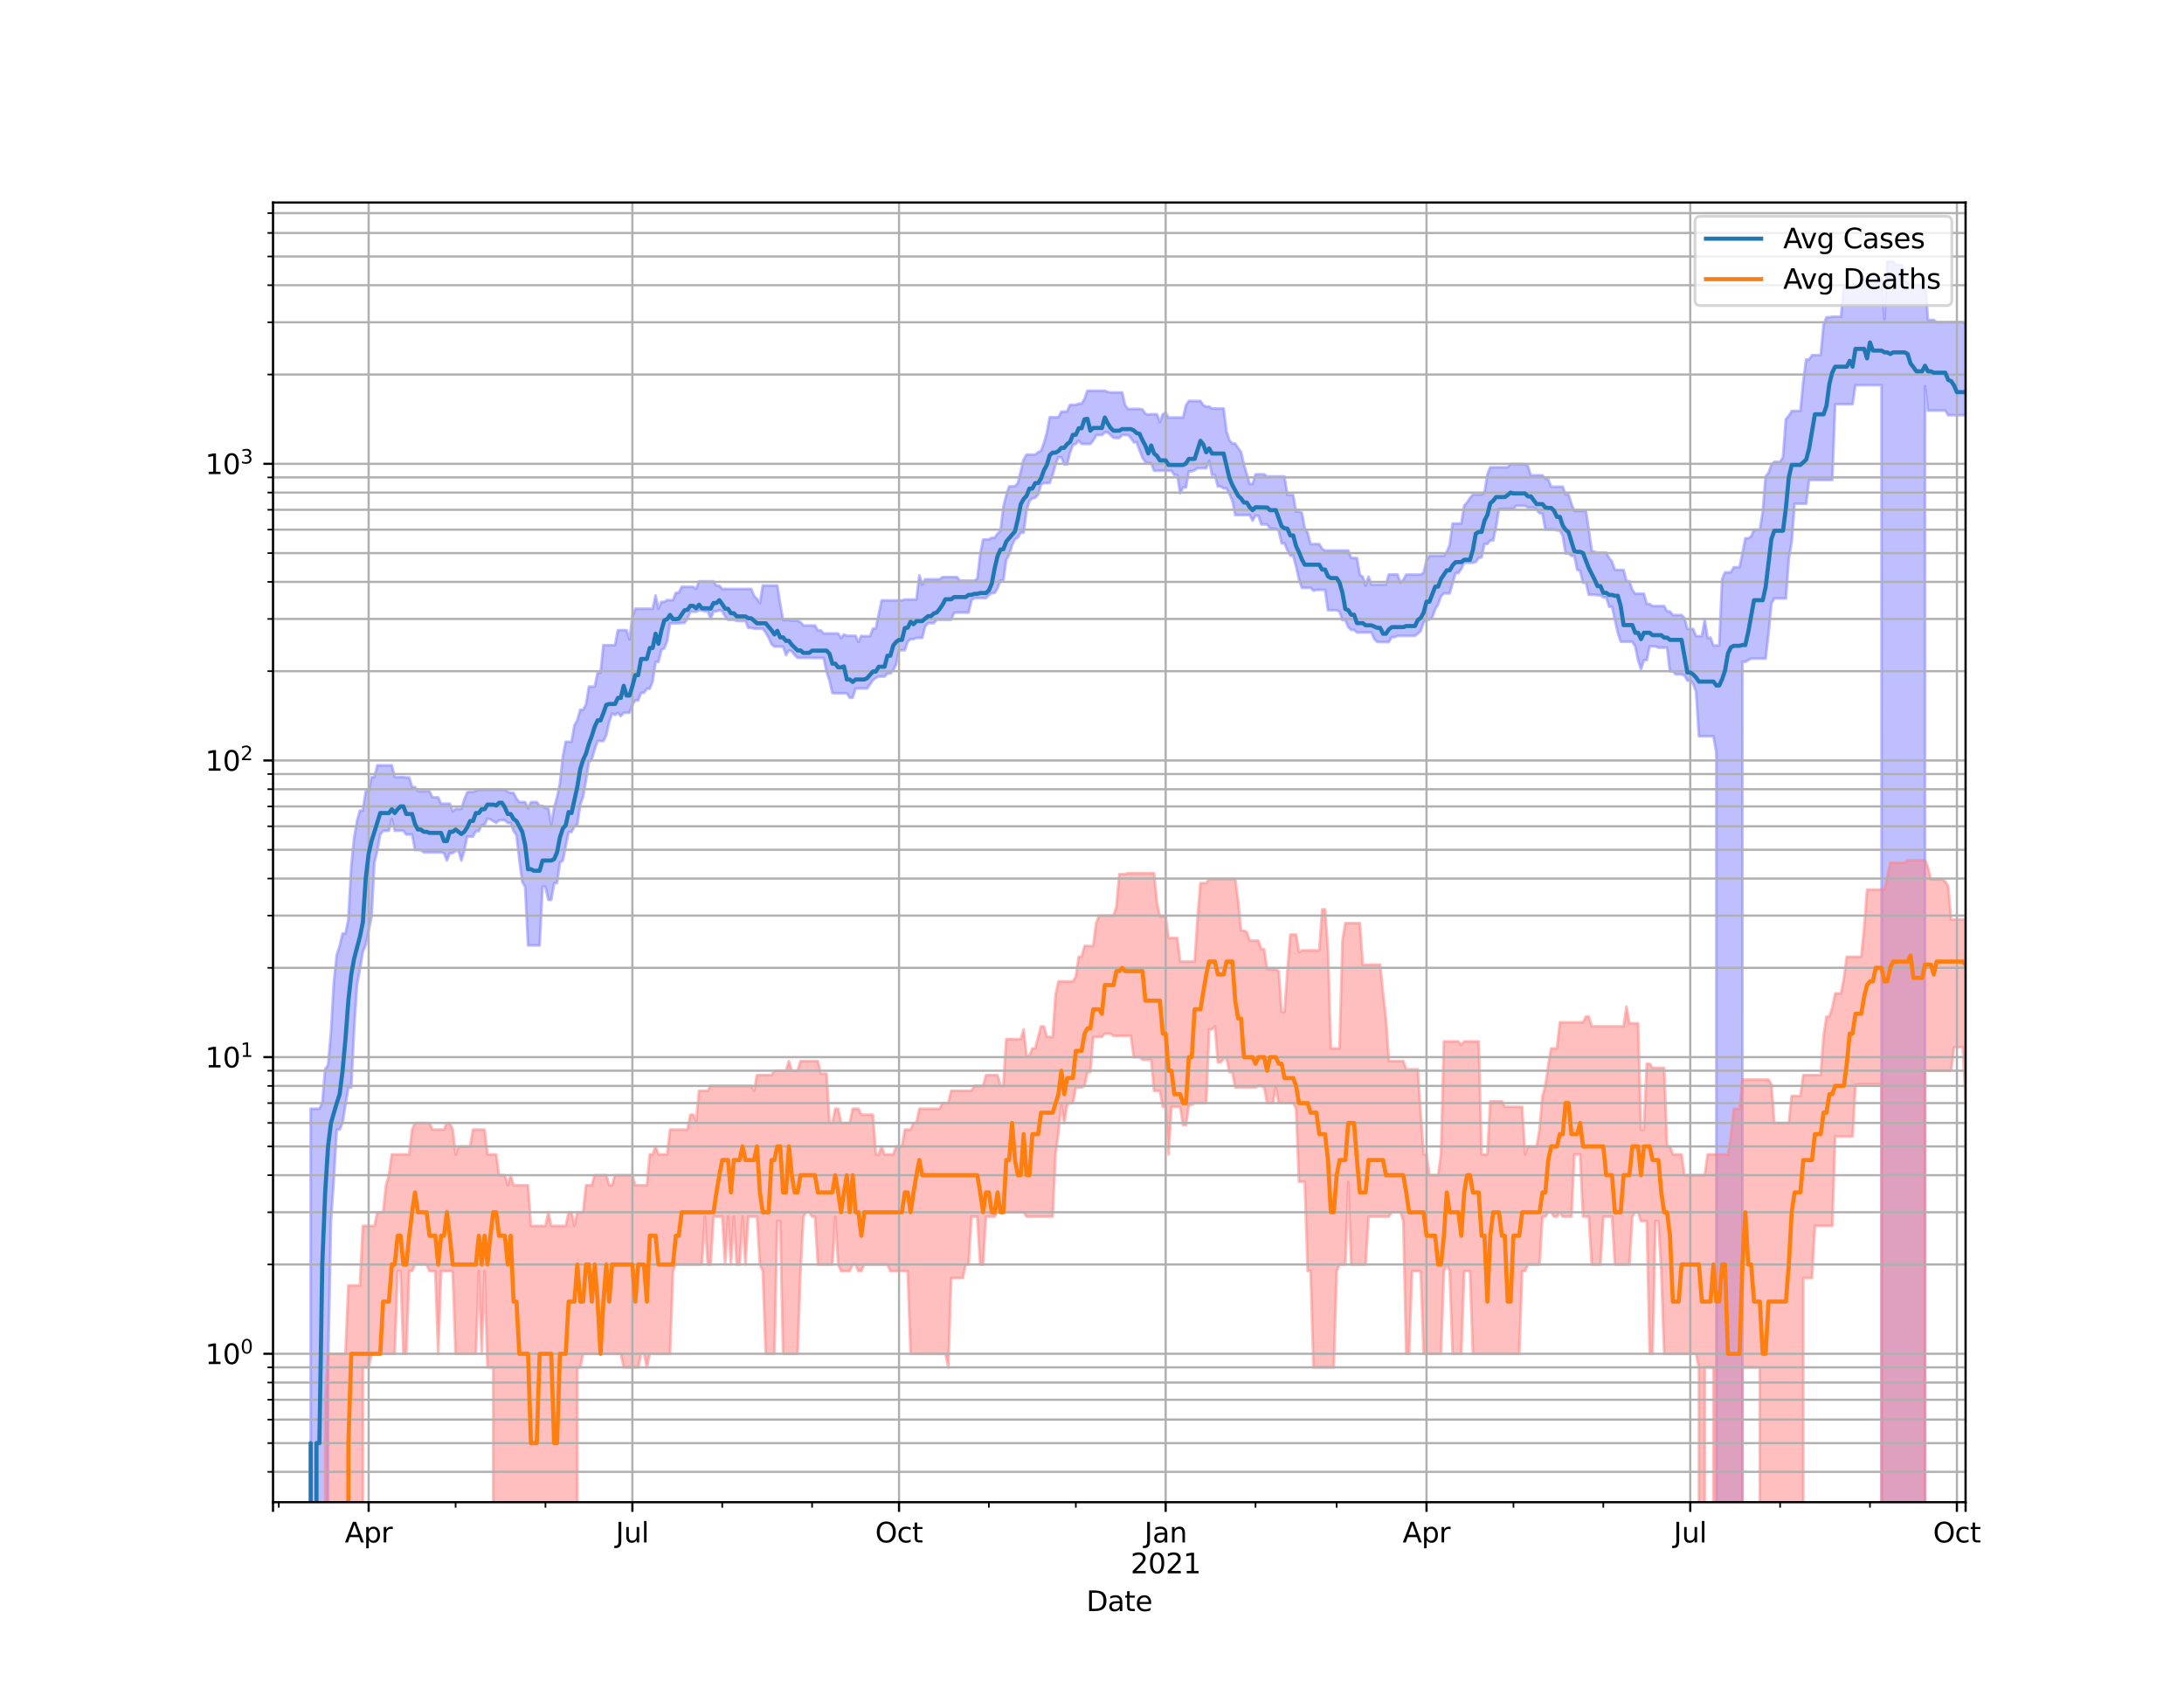 <?xml version="1.0" encoding="utf-8" standalone="no"?>
<!DOCTYPE svg PUBLIC "-//W3C//DTD SVG 1.1//EN"
  "http://www.w3.org/Graphics/SVG/1.1/DTD/svg11.dtd">
<svg height="612pt" version="1.1" viewBox="0 0 792 612" width="792pt" xmlns="http://www.w3.org/2000/svg" xmlns:xlink="http://www.w3.org/1999/xlink">
 <defs>
  <style type="text/css">*{stroke-linecap:butt;stroke-linejoin:round;}</style>
 </defs>
 <g id="figure_1">
  <g id="patch_1">
   <path d="M 0 612 
L 792 612 
L 792 0 
L 0 0 
z
" style="fill:#ffffff;"/>
  </g>
  <g id="axes_1">
   <g id="patch_2">
    <path d="M 99 544.68 
L 712.8 544.68 
L 712.8 73.44 
L 99 73.44 
z
" style="fill:#ffffff;"/>
   </g>
   <g id="PolyCollection_1">
    <path clip-path="url(#p68e2955192)" d="M 99 108058.397 
L 99 108058.397 
L 100.051 108058.397 
L 101.102 108058.397 
L 102.153 108058.397 
L 103.204 108058.397 
L 104.255 108058.397 
L 105.306 108058.397 
L 106.357 108058.397 
L 107.408 108058.397 
L 108.459 108058.397 
L 109.51 108058.397 
L 110.561 108058.397 
L 111.612 108058.397 
L 112.663 402.02 
L 113.714 402.02 
L 114.765 402.02 
L 115.816 402.02 
L 116.867 399.974 
L 117.918 387.717 
L 118.97 386.202 
L 120.021 374.406 
L 121.072 356.113 
L 122.123 346.266 
L 123.174 343.001 
L 124.225 338.494 
L 125.276 338.494 
L 126.327 333.412 
L 127.378 314.097 
L 128.429 303.757 
L 129.48 297.626 
L 130.531 293.898 
L 131.582 293.898 
L 132.633 286.874 
L 133.684 286.874 
L 134.735 281.769 
L 135.786 281.769 
L 136.837 277.505 
L 137.888 277.505 
L 138.939 277.505 
L 139.99 277.505 
L 141.041 277.505 
L 142.092 277.505 
L 143.143 281.769 
L 144.194 281.769 
L 145.245 281.769 
L 146.296 281.769 
L 147.347 281.929 
L 148.398 281.929 
L 149.449 285.358 
L 150.5 285.358 
L 151.551 286.874 
L 152.602 286.874 
L 153.653 286.874 
L 154.704 286.874 
L 155.755 286.874 
L 156.807 289.121 
L 157.858 289.121 
L 158.909 289.121 
L 159.96 291.416 
L 161.011 291.416 
L 162.062 291.416 
L 163.113 291.416 
L 164.164 294.175 
L 165.215 293.282 
L 166.266 293.282 
L 167.317 293.282 
L 168.368 289.874 
L 169.419 287.291 
L 170.47 287.112 
L 171.521 287.112 
L 172.572 286.756 
L 173.623 286.344 
L 174.674 286.344 
L 175.725 286.344 
L 176.776 286.344 
L 177.827 286.344 
L 178.878 286.344 
L 179.929 286.344 
L 180.98 286.344 
L 182.031 286.344 
L 183.082 286.344 
L 184.133 287.112 
L 185.184 287.471 
L 186.235 287.471 
L 187.286 289.558 
L 188.337 290.831 
L 189.388 290.831 
L 190.439 290.831 
L 191.49 293.146 
L 192.541 290.831 
L 193.592 290.831 
L 194.643 290.831 
L 195.695 292.207 
L 196.746 292.207 
L 197.797 293.011 
L 198.848 293.011 
L 199.899 299.066 
L 200.95 292.808 
L 202.001 289.121 
L 203.052 284.056 
L 204.103 274.318 
L 205.154 268.972 
L 206.205 268.972 
L 207.256 268.972 
L 208.307 263.022 
L 209.358 261.14 
L 210.409 257.366 
L 211.46 257.366 
L 212.511 255.452 
L 213.562 248.965 
L 214.613 248.965 
L 215.664 248.965 
L 216.715 243.95 
L 217.766 243.95 
L 218.817 233.94 
L 219.868 233.94 
L 220.919 233.94 
L 221.97 233.94 
L 223.021 233.94 
L 224.072 228.503 
L 225.123 228.503 
L 226.174 228.503 
L 227.225 228.503 
L 228.276 231.922 
L 229.327 223.542 
L 230.378 220.725 
L 231.429 220.725 
L 232.48 220.725 
L 233.532 220.725 
L 234.583 220.725 
L 235.634 220.725 
L 236.685 220.725 
L 237.736 215.904 
L 238.787 220.725 
L 239.838 218.232 
L 240.889 218.232 
L 241.94 217.582 
L 242.991 217.582 
L 244.042 217.582 
L 245.093 214.941 
L 246.144 214.941 
L 247.195 212.792 
L 248.246 212.792 
L 249.297 212.792 
L 250.348 212.792 
L 251.399 212.792 
L 252.45 213.526 
L 253.501 210.795 
L 254.552 210.795 
L 255.603 210.795 
L 256.654 210.795 
L 257.705 210.795 
L 258.756 210.795 
L 259.807 212.393 
L 260.858 212.393 
L 261.909 213.563 
L 262.96 213.563 
L 264.011 213.563 
L 265.062 213.563 
L 266.113 213.563 
L 267.164 213.563 
L 268.215 213.563 
L 269.266 213.563 
L 270.317 213.563 
L 271.368 213.563 
L 272.42 213.563 
L 273.471 216.086 
L 274.522 217.18 
L 275.573 218.684 
L 276.624 212.321 
L 277.675 212.321 
L 278.726 212.321 
L 279.777 212.321 
L 280.828 212.321 
L 281.879 212.321 
L 282.93 219.016 
L 283.981 224.812 
L 285.032 224.812 
L 286.083 224.812 
L 287.134 225.048 
L 288.185 225.048 
L 289.236 225.048 
L 290.287 225.604 
L 291.338 226.801 
L 292.389 226.801 
L 293.44 226.801 
L 294.491 226.801 
L 295.542 226.801 
L 296.593 228.571 
L 297.644 228.571 
L 298.695 229.691 
L 299.746 229.691 
L 300.797 229.691 
L 301.848 229.691 
L 302.899 229.691 
L 303.95 229.691 
L 305.001 231.413 
L 306.052 230.058 
L 307.103 230.535 
L 308.154 230.535 
L 309.205 230.535 
L 310.257 230.535 
L 311.308 232.733 
L 312.359 230.535 
L 313.41 230.695 
L 314.461 230.695 
L 315.512 230.695 
L 316.563 227.895 
L 317.614 227.895 
L 318.665 222.634 
L 319.716 217.703 
L 320.767 217.703 
L 321.818 217.703 
L 322.869 217.703 
L 323.92 217.703 
L 324.971 217.703 
L 326.022 217.703 
L 327.073 217.703 
L 328.124 217.38 
L 329.175 217.38 
L 330.226 217.38 
L 331.277 217.38 
L 332.328 217.38 
L 333.379 208.603 
L 334.43 211.985 
L 335.481 210.057 
L 336.532 210.057 
L 337.583 210.057 
L 338.634 210.057 
L 339.685 210.057 
L 340.736 210.057 
L 341.787 209.24 
L 342.838 209.24 
L 343.889 209.24 
L 344.94 209.24 
L 345.991 209.24 
L 347.042 209.24 
L 348.093 210.54 
L 349.145 210.54 
L 350.196 210.54 
L 351.247 210.54 
L 352.298 210.54 
L 353.349 210.54 
L 354.4 209.851 
L 355.451 200.961 
L 356.502 195.674 
L 357.553 195.598 
L 358.604 195.598 
L 359.655 194.997 
L 360.706 194.997 
L 361.757 193.479 
L 362.808 192.573 
L 363.859 183.731 
L 364.91 179.562 
L 365.961 176.338 
L 367.012 176.338 
L 368.063 176.338 
L 369.114 175.168 
L 370.165 170.888 
L 371.216 166.601 
L 372.267 164.837 
L 373.318 164.837 
L 374.369 164.837 
L 375.42 164.837 
L 376.471 163.967 
L 377.522 163.457 
L 378.573 160.623 
L 379.624 156.915 
L 380.675 151.304 
L 381.726 151.304 
L 382.777 151.304 
L 383.828 151.304 
L 384.879 149.266 
L 385.93 149.266 
L 386.982 149.172 
L 388.033 146.796 
L 389.084 146.796 
L 390.135 146.796 
L 391.186 146.363 
L 392.237 146.363 
L 393.288 144.632 
L 394.339 141.68 
L 395.39 141.68 
L 396.441 141.68 
L 397.492 141.68 
L 398.543 141.68 
L 399.594 141.68 
L 400.645 141.68 
L 401.696 142.151 
L 402.747 142.296 
L 403.798 142.296 
L 404.849 142.296 
L 405.9 142.296 
L 406.951 142.296 
L 408.002 146.902 
L 409.053 148.267 
L 410.104 148.267 
L 411.155 148.267 
L 412.206 148.267 
L 413.257 148.267 
L 414.308 148.496 
L 415.359 150.02 
L 416.41 150.334 
L 417.461 150.201 
L 418.512 150.201 
L 419.563 150.201 
L 420.614 153.069 
L 421.665 150.201 
L 422.716 149.613 
L 423.767 151.487 
L 424.818 151.379 
L 425.87 151.379 
L 426.921 151.379 
L 427.972 151.379 
L 429.023 151.379 
L 430.074 146.985 
L 431.125 145.389 
L 432.176 145.389 
L 433.227 145.389 
L 434.278 145.389 
L 435.329 145.389 
L 436.38 146.964 
L 437.431 147.42 
L 438.482 147.42 
L 439.533 148.136 
L 440.584 148.136 
L 441.635 148.136 
L 442.686 148.136 
L 443.737 148.136 
L 444.788 156.473 
L 445.839 159.655 
L 446.89 160.846 
L 447.941 160.846 
L 448.992 162.438 
L 450.043 163.886 
L 451.094 168.42 
L 452.145 171.97 
L 453.196 175.484 
L 454.247 175.484 
L 455.298 171.97 
L 456.349 171.97 
L 457.4 171.97 
L 458.451 171.97 
L 459.502 172.752 
L 460.553 172.752 
L 461.604 172.752 
L 462.655 172.752 
L 463.707 172.752 
L 464.758 172.752 
L 465.809 172.752 
L 466.86 179.449 
L 467.911 179.449 
L 468.962 179.449 
L 470.013 185.511 
L 471.064 185.511 
L 472.115 185.919 
L 473.166 191.568 
L 474.217 193.167 
L 475.268 197.275 
L 476.319 197.275 
L 477.37 197.275 
L 478.421 197.275 
L 479.472 199.041 
L 480.523 199.614 
L 481.574 199.614 
L 482.625 199.614 
L 483.676 199.614 
L 484.727 199.614 
L 485.778 199.614 
L 486.829 199.614 
L 487.88 199.614 
L 488.931 199.614 
L 489.982 202.328 
L 491.033 202.328 
L 492.084 202.328 
L 493.135 208.458 
L 494.186 209.093 
L 495.237 212.357 
L 496.288 209.093 
L 497.339 211.938 
L 498.39 211.938 
L 499.441 211.938 
L 500.492 211.938 
L 501.543 211.938 
L 502.595 211.938 
L 503.646 208.304 
L 504.697 208.304 
L 505.748 208.304 
L 506.799 208.304 
L 507.85 211.275 
L 508.901 210.263 
L 509.952 208.337 
L 511.003 208.337 
L 512.054 208.337 
L 513.105 208.337 
L 514.156 208.337 
L 515.207 208.337 
L 516.258 207.658 
L 517.309 203.22 
L 518.36 201.501 
L 519.411 201.501 
L 520.462 201.501 
L 521.513 201.501 
L 522.564 201.501 
L 523.615 201.501 
L 524.666 200.12 
L 525.717 197.537 
L 526.768 189.828 
L 527.819 189.828 
L 528.87 189.828 
L 529.921 189.828 
L 530.972 183.348 
L 532.023 182.199 
L 533.074 180.593 
L 534.125 179.289 
L 535.176 179.289 
L 536.227 179.289 
L 537.278 179.289 
L 538.329 178.624 
L 539.38 172.021 
L 540.432 169.436 
L 541.483 169.436 
L 542.534 169.436 
L 543.585 169.436 
L 544.636 169.436 
L 545.687 169.436 
L 546.738 169.436 
L 547.789 168.279 
L 548.84 168.279 
L 549.891 168.279 
L 550.942 168.279 
L 551.993 168.279 
L 553.044 168.307 
L 554.095 169.044 
L 555.146 172.347 
L 556.197 172.347 
L 557.248 172.347 
L 558.299 172.347 
L 559.35 172.347 
L 560.401 173.495 
L 561.452 173.826 
L 562.503 176.472 
L 563.554 176.472 
L 564.605 176.472 
L 565.656 176.472 
L 566.707 176.472 
L 567.758 179.248 
L 568.809 179.248 
L 569.86 182.661 
L 570.911 185.261 
L 571.962 185.261 
L 573.013 185.261 
L 574.064 185.261 
L 575.115 185.261 
L 576.166 192.102 
L 577.217 199.706 
L 578.268 200.093 
L 579.32 200.371 
L 580.371 200.371 
L 581.422 200.371 
L 582.473 200.371 
L 583.524 202.319 
L 584.575 203.627 
L 585.626 206.646 
L 586.677 206.646 
L 587.728 206.646 
L 588.779 206.646 
L 589.83 210.726 
L 590.881 210.726 
L 591.932 213.897 
L 592.983 215.259 
L 594.034 215.259 
L 595.085 215.259 
L 596.136 215.259 
L 597.187 219.03 
L 598.238 219.03 
L 599.289 219.757 
L 600.34 219.757 
L 601.391 219.757 
L 602.442 219.757 
L 603.493 219.757 
L 604.544 221.699 
L 605.595 221.699 
L 606.646 223.01 
L 607.697 223.01 
L 608.748 223.01 
L 609.799 223.01 
L 610.85 224.064 
L 611.901 228.063 
L 612.952 228.063 
L 614.003 228.063 
L 615.054 230.659 
L 616.105 230.659 
L 617.157 230.659 
L 618.208 224.765 
L 619.259 231.358 
L 620.31 231.196 
L 621.361 234.054 
L 622.412 234.054 
L 623.463 234.054 
L 624.514 209.965 
L 625.565 207.527 
L 626.616 207.527 
L 627.667 207.527 
L 628.718 205.677 
L 629.769 205.677 
L 630.82 205.677 
L 631.871 200.688 
L 632.922 195.188 
L 633.973 195.188 
L 635.024 194.543 
L 636.075 192.087 
L 637.126 192.087 
L 638.177 192.087 
L 639.228 185.558 
L 640.279 172.773 
L 641.33 171.401 
L 642.381 168.434 
L 643.432 167.476 
L 644.483 167.476 
L 645.534 167.476 
L 646.585 165.742 
L 647.636 151.94 
L 648.687 150.806 
L 649.738 149.014 
L 650.789 149.014 
L 651.84 149.014 
L 652.891 149.014 
L 653.942 138.184 
L 654.993 130.37 
L 656.045 130.37 
L 657.096 128.769 
L 658.147 128.769 
L 659.198 128.769 
L 660.249 128.769 
L 661.3 117.755 
L 662.351 115.062 
L 663.402 115.062 
L 664.453 114.82 
L 665.504 114.82 
L 666.555 114.82 
L 667.606 114.82 
L 668.657 103.923 
L 669.708 103.923 
L 670.759 103.923 
L 671.81 103.923 
L 672.861 103.143 
L 673.912 103.143 
L 674.963 103.143 
L 676.014 100.867 
L 677.065 100.867 
L 678.116 100.867 
L 679.167 100.867 
L 680.218 100.867 
L 681.269 100.867 
L 682.32 100.867 
L 683.371 115.72 
L 684.422 94.86 
L 685.473 94.86 
L 686.524 94.86 
L 687.575 96.015 
L 688.626 96.015 
L 689.677 96.015 
L 690.728 102.087 
L 691.779 102.087 
L 692.83 103.354 
L 693.882 103.354 
L 694.933 103.354 
L 695.984 103.354 
L 697.035 103.354 
L 698.086 100.349 
L 699.137 116.022 
L 700.188 116.022 
L 701.239 116.022 
L 702.29 116.795 
L 703.341 116.795 
L 704.392 116.795 
L 705.443 116.795 
L 706.494 116.795 
L 707.545 116.795 
L 708.596 116.795 
L 709.647 116.795 
L 710.698 116.795 
L 711.749 116.795 
L 712.8 117.43 
L 712.8 150.561 
L 712.8 150.561 
L 711.749 150.561 
L 710.698 150.561 
L 709.647 150.561 
L 708.596 150.561 
L 707.545 150.561 
L 706.494 150.561 
L 705.443 148.862 
L 704.392 148.862 
L 703.341 148.862 
L 702.29 148.862 
L 701.239 148.862 
L 700.188 148.862 
L 699.137 148.862 
L 698.086 140.068 
L 697.035 108058.397 
L 695.984 108058.397 
L 694.933 108058.397 
L 693.882 108058.397 
L 692.83 108058.397 
L 691.779 108058.397 
L 690.728 108058.397 
L 689.677 108058.397 
L 688.626 108058.397 
L 687.575 108058.397 
L 686.524 108058.397 
L 685.473 108058.397 
L 684.422 108058.397 
L 683.371 108058.397 
L 682.32 139.655 
L 681.269 139.655 
L 680.218 139.655 
L 679.167 139.655 
L 678.116 139.655 
L 677.065 139.655 
L 676.014 139.655 
L 674.963 139.655 
L 673.912 139.655 
L 672.861 139.655 
L 671.81 146.557 
L 670.759 146.557 
L 669.708 146.557 
L 668.657 146.557 
L 667.606 146.557 
L 666.555 146.557 
L 665.504 146.557 
L 664.453 174.042 
L 663.402 174.042 
L 662.351 174.042 
L 661.3 174.042 
L 660.249 174.042 
L 659.198 174.042 
L 658.147 174.042 
L 657.096 174.042 
L 656.045 174.042 
L 654.993 182.655 
L 653.942 182.655 
L 652.891 182.655 
L 651.84 182.655 
L 650.789 182.655 
L 649.738 196.497 
L 648.687 202.494 
L 647.636 216.967 
L 646.585 216.967 
L 645.534 216.967 
L 644.483 216.967 
L 643.432 216.967 
L 642.381 218.794 
L 641.33 229.813 
L 640.279 238.804 
L 639.228 238.804 
L 638.177 238.804 
L 637.126 238.804 
L 636.075 238.804 
L 635.024 238.804 
L 633.973 239.38 
L 632.922 239.963 
L 631.871 239.963 
L 630.82 108058.397 
L 629.769 108058.397 
L 628.718 108058.397 
L 627.667 108058.397 
L 626.616 108058.397 
L 625.565 108058.397 
L 624.514 108058.397 
L 623.463 108058.397 
L 622.412 272.934 
L 621.361 266.955 
L 620.31 266.955 
L 619.259 266.955 
L 618.208 266.955 
L 617.157 266.955 
L 616.105 266.955 
L 615.054 250.818 
L 614.003 247.923 
L 612.952 246.778 
L 611.901 246.778 
L 610.85 244.955 
L 609.799 244.522 
L 608.748 244.522 
L 607.697 244.522 
L 606.646 243.456 
L 605.595 243.456 
L 604.544 234.826 
L 603.493 234.826 
L 602.442 234.826 
L 601.391 234.826 
L 600.34 234.381 
L 599.289 234.381 
L 598.238 234.381 
L 597.187 239.358 
L 596.136 239.358 
L 595.085 242.644 
L 594.034 239.358 
L 592.983 234.381 
L 591.932 232.678 
L 590.881 232.678 
L 589.83 232.678 
L 588.779 232.678 
L 587.728 232.678 
L 586.677 229.447 
L 585.626 224.734 
L 584.575 219.997 
L 583.524 219.997 
L 582.473 216.61 
L 581.422 216.61 
L 580.371 215.826 
L 579.32 215.826 
L 578.268 215.658 
L 577.217 215.658 
L 576.166 215.658 
L 575.115 211.322 
L 574.064 211.322 
L 573.013 206.945 
L 571.962 206.614 
L 570.911 201.549 
L 569.86 201.549 
L 568.809 200.698 
L 567.758 200.698 
L 566.707 194.305 
L 565.656 192.345 
L 564.605 192.345 
L 563.554 191.986 
L 562.503 191.986 
L 561.452 191.986 
L 560.401 191.986 
L 559.35 186.241 
L 558.299 186.063 
L 557.248 184.799 
L 556.197 184.051 
L 555.146 184.051 
L 554.095 184.051 
L 553.044 183.393 
L 551.993 183.393 
L 550.942 183.393 
L 549.891 183.393 
L 548.84 184.546 
L 547.789 184.546 
L 546.738 184.546 
L 545.687 184.546 
L 544.636 184.546 
L 543.585 184.593 
L 542.534 190.97 
L 541.483 195.978 
L 540.432 195.978 
L 539.38 197.214 
L 538.329 197.214 
L 537.278 202.086 
L 536.227 202.328 
L 535.176 203.757 
L 534.125 204.068 
L 533.074 204.068 
L 532.023 204.068 
L 530.972 204.068 
L 529.921 206.244 
L 528.87 207.81 
L 527.819 207.81 
L 526.768 211.51 
L 525.717 215.157 
L 524.666 215.157 
L 523.615 215.157 
L 522.564 216.203 
L 521.513 219.141 
L 520.462 220.855 
L 519.411 223.849 
L 518.36 224.687 
L 517.309 224.687 
L 516.258 225.684 
L 515.207 228.759 
L 514.156 229.76 
L 513.105 230.553 
L 512.054 230.553 
L 511.003 230.553 
L 509.952 230.553 
L 508.901 230.553 
L 507.85 230.553 
L 506.799 230.553 
L 505.748 231.034 
L 504.697 231.034 
L 503.646 232.808 
L 502.595 232.808 
L 501.543 232.808 
L 500.492 232.808 
L 499.441 232.752 
L 498.39 231.758 
L 497.339 229.343 
L 496.288 229.343 
L 495.237 229.343 
L 494.186 229.343 
L 493.135 229.343 
L 492.084 229.343 
L 491.033 228.401 
L 489.982 228.401 
L 488.931 227.411 
L 487.88 224.844 
L 486.829 224.844 
L 485.778 221.831 
L 484.727 221.26 
L 483.676 221.26 
L 482.625 221.26 
L 481.574 221.26 
L 480.523 213.885 
L 479.472 213.885 
L 478.421 213.885 
L 477.37 213.885 
L 476.319 214.184 
L 475.268 213.145 
L 474.217 213.145 
L 473.166 213.145 
L 472.115 213.145 
L 471.064 210.057 
L 470.013 205.448 
L 468.962 201.463 
L 467.911 201.463 
L 466.86 199.532 
L 465.809 196.962 
L 464.758 196.962 
L 463.707 192.439 
L 462.655 191.66 
L 461.604 191.66 
L 460.553 191.66 
L 459.502 190.148 
L 458.451 190.148 
L 457.4 190.148 
L 456.349 187.025 
L 455.298 186.941 
L 454.247 188.799 
L 453.196 186.739 
L 452.145 186.739 
L 451.094 186.739 
L 450.043 186.739 
L 448.992 186.739 
L 447.941 186.739 
L 446.89 181.466 
L 445.839 179.2 
L 444.788 177.09 
L 443.737 177.09 
L 442.686 176.383 
L 441.635 176.383 
L 440.584 172.275 
L 439.533 172.275 
L 438.482 167.073 
L 437.431 169.778 
L 436.38 169.778 
L 435.329 169.778 
L 434.278 169.778 
L 433.227 170.479 
L 432.176 170.874 
L 431.125 170.874 
L 430.074 176.707 
L 429.023 176.707 
L 427.972 178.876 
L 426.921 172.26 
L 425.87 172.26 
L 424.818 170.676 
L 423.767 170.676 
L 422.716 170.676 
L 421.665 170.676 
L 420.614 170.676 
L 419.563 170.676 
L 418.512 170.676 
L 417.461 167.948 
L 416.41 167.948 
L 415.359 167.541 
L 414.308 166.017 
L 413.257 163.322 
L 412.206 160.377 
L 411.155 160.377 
L 410.104 158.799 
L 409.053 157.741 
L 408.002 157.741 
L 406.951 157.741 
L 405.9 158.799 
L 404.849 158.799 
L 403.798 158.753 
L 402.747 157.741 
L 401.696 156.776 
L 400.645 156.776 
L 399.594 157.741 
L 398.543 157.741 
L 397.492 157.834 
L 396.441 159.753 
L 395.39 160.974 
L 394.339 160.974 
L 393.288 160.974 
L 392.237 160.974 
L 391.186 159.753 
L 390.135 160.974 
L 389.084 161.34 
L 388.033 164.138 
L 386.982 168.406 
L 385.93 168.406 
L 384.879 165.786 
L 383.828 165.786 
L 382.777 168.406 
L 381.726 172.183 
L 380.675 175.119 
L 379.624 175.168 
L 378.573 175.168 
L 377.522 175.67 
L 376.471 179.313 
L 375.42 180.465 
L 374.369 180.703 
L 373.318 181.659 
L 372.267 185.16 
L 371.216 193.143 
L 370.165 193.143 
L 369.114 194.898 
L 368.063 195.548 
L 367.012 197.739 
L 365.961 201.065 
L 364.91 203.003 
L 363.859 210.459 
L 362.808 210.459 
L 361.757 213.317 
L 360.706 215.004 
L 359.655 215.068 
L 358.604 215.761 
L 357.553 216.861 
L 356.502 216.861 
L 355.451 216.861 
L 354.4 216.861 
L 353.349 216.861 
L 352.298 217.676 
L 351.247 222.097 
L 350.196 222.097 
L 349.145 222.097 
L 348.093 222.097 
L 347.042 222.097 
L 345.991 222.246 
L 344.94 224.702 
L 343.889 224.702 
L 342.838 224.702 
L 341.787 224.702 
L 340.736 224.702 
L 339.685 224.702 
L 338.634 225.941 
L 337.583 225.941 
L 336.532 225.941 
L 335.481 227.246 
L 334.43 231.322 
L 333.379 231.322 
L 332.328 231.322 
L 331.277 231.721 
L 330.226 231.721 
L 329.175 232.64 
L 328.124 235.769 
L 327.073 235.769 
L 326.022 235.769 
L 324.971 240.862 
L 323.92 243.014 
L 322.869 244.188 
L 321.818 244.188 
L 320.767 245.319 
L 319.716 245.319 
L 318.665 245.319 
L 317.614 245.833 
L 316.563 246.653 
L 315.512 248.155 
L 314.461 249.654 
L 313.41 249.654 
L 312.359 249.654 
L 311.308 249.654 
L 310.257 249.654 
L 309.205 253.005 
L 308.154 253.005 
L 307.103 251.369 
L 306.052 251.369 
L 305.001 251.369 
L 303.95 251.369 
L 302.899 251.369 
L 301.848 251.286 
L 300.797 246.728 
L 299.746 243.644 
L 298.695 238.572 
L 297.644 238.572 
L 296.593 238.572 
L 295.542 238.572 
L 294.491 238.53 
L 293.44 238.53 
L 292.389 238.53 
L 291.338 238.53 
L 290.287 238.53 
L 289.236 238.53 
L 288.185 237.509 
L 287.134 236.168 
L 286.083 235.809 
L 285.032 237.509 
L 283.981 234.458 
L 282.93 234.458 
L 281.879 234.458 
L 280.828 234.458 
L 279.777 233.559 
L 278.726 231.178 
L 277.675 229.343 
L 276.624 227.946 
L 275.573 227.946 
L 274.522 227.946 
L 273.471 227.946 
L 272.42 227.661 
L 271.368 227.661 
L 270.317 225.159 
L 269.266 225.159 
L 268.215 225.159 
L 267.164 225.159 
L 266.113 224.749 
L 265.062 224.749 
L 264.011 224.749 
L 262.96 223.496 
L 261.909 221.596 
L 260.858 221.275 
L 259.807 221.684 
L 258.756 221.684 
L 257.705 224.328 
L 256.654 221.684 
L 255.603 221.684 
L 254.552 221.421 
L 253.501 221.29 
L 252.45 221.817 
L 251.399 221.817 
L 250.348 221.817 
L 249.297 224.359 
L 248.246 225.86 
L 247.195 225.86 
L 246.144 226.005 
L 245.093 226.005 
L 244.042 226.005 
L 242.991 226.005 
L 241.94 232.437 
L 240.889 235.099 
L 239.838 235.631 
L 238.787 240.028 
L 237.736 240.028 
L 236.685 247.005 
L 235.634 249.735 
L 234.583 249.735 
L 233.532 251.203 
L 232.48 251.203 
L 231.429 253.963 
L 230.378 253.963 
L 229.327 255.573 
L 228.276 258.45 
L 227.225 258.45 
L 226.174 258.45 
L 225.123 259.66 
L 224.072 258.45 
L 223.021 259.264 
L 221.97 258.677 
L 220.919 261.793 
L 219.868 266.569 
L 218.817 268.69 
L 217.766 268.69 
L 216.715 268.69 
L 215.664 271.675 
L 214.613 275.325 
L 213.562 276.355 
L 212.511 282.844 
L 211.46 288.811 
L 210.409 291.81 
L 209.358 298.912 
L 208.307 299.764 
L 207.256 301.677 
L 206.205 301.677 
L 205.154 306.835 
L 204.103 312.02 
L 203.052 312.737 
L 202.001 320.214 
L 200.95 320.214 
L 199.899 326.279 
L 198.848 326.279 
L 197.797 321.564 
L 196.746 321.564 
L 195.695 342.804 
L 194.643 342.804 
L 193.592 342.804 
L 192.541 342.804 
L 191.49 342.804 
L 190.439 321.564 
L 189.388 319.732 
L 188.337 311.818 
L 187.286 302.831 
L 186.235 301.272 
L 185.184 298.378 
L 184.133 298.378 
L 183.082 297.403 
L 182.031 297.403 
L 180.98 297.403 
L 179.929 298.378 
L 178.878 297.701 
L 177.827 297.033 
L 176.776 296.812 
L 175.725 299.066 
L 174.674 299.22 
L 173.623 301.353 
L 172.572 301.353 
L 171.521 303.334 
L 170.47 303.334 
L 169.419 303.334 
L 168.368 308.5 
L 167.317 312.02 
L 166.266 308.5 
L 165.215 308.5 
L 164.164 309.356 
L 163.113 309.356 
L 162.062 312.02 
L 161.011 309.356 
L 159.96 309.069 
L 158.909 309.069 
L 157.858 309.069 
L 156.807 309.069 
L 155.755 309.069 
L 154.704 309.069 
L 153.653 309.069 
L 152.602 308.218 
L 151.551 308.218 
L 150.5 308.218 
L 149.449 302.581 
L 148.398 302.581 
L 147.347 302.581 
L 146.296 301.272 
L 145.245 301.191 
L 144.194 301.191 
L 143.143 301.191 
L 142.092 297.033 
L 141.041 301.191 
L 139.99 301.272 
L 138.939 301.272 
L 137.888 302.581 
L 136.837 308.406 
L 135.786 312.737 
L 134.735 332.458 
L 133.684 337.433 
L 132.633 342.608 
L 131.582 345.015 
L 130.531 351.4 
L 129.48 357.168 
L 128.429 372.887 
L 127.378 394.323 
L 126.327 394.323 
L 125.276 400.646 
L 124.225 407.175 
L 123.174 409.571 
L 122.123 409.571 
L 121.072 427.3 
L 120.021 442.779 
L 118.97 495.801 
L 117.918 108058.397 
L 116.867 108058.397 
L 115.816 108058.397 
L 114.765 108058.397 
L 113.714 108058.397 
L 112.663 108058.397 
L 111.612 108058.397 
L 110.561 108058.397 
L 109.51 108058.397 
L 108.459 108058.397 
L 107.408 108058.397 
L 106.357 108058.397 
L 105.306 108058.397 
L 104.255 108058.397 
L 103.204 108058.397 
L 102.153 108058.397 
L 101.102 108058.397 
L 100.051 108058.397 
L 99 108058.397 
z
" style="fill:#8080ff;fill-opacity:0.5;stroke:#8080ff;stroke-opacity:0.5;"/>
   </g>
   <g id="PolyCollection_2">
    <path clip-path="url(#p68e2955192)" d="M 99 108058.397 
L 99 108058.397 
L 100.051 108058.397 
L 101.102 108058.397 
L 102.153 108058.397 
L 103.204 108058.397 
L 104.255 108058.397 
L 105.306 108058.397 
L 106.357 108058.397 
L 107.408 108058.397 
L 108.459 108058.397 
L 109.51 108058.397 
L 110.561 108058.397 
L 111.612 108058.397 
L 112.663 108058.397 
L 113.714 108058.397 
L 114.765 108058.397 
L 115.816 108058.397 
L 116.867 108058.397 
L 117.918 507.541 
L 118.97 490.879 
L 120.021 490.879 
L 121.072 490.879 
L 122.123 490.879 
L 123.174 490.879 
L 124.225 490.879 
L 125.276 490.879 
L 126.327 466.09 
L 127.378 466.09 
L 128.429 466.09 
L 129.48 466.09 
L 130.531 466.09 
L 131.582 444.478 
L 132.633 444.478 
L 133.684 444.478 
L 134.735 444.478 
L 135.786 444.478 
L 136.837 439.556 
L 137.888 439.556 
L 138.939 439.556 
L 139.99 429.759 
L 141.041 426.117 
L 142.092 418.583 
L 143.143 418.583 
L 144.194 418.583 
L 145.245 418.583 
L 146.296 418.583 
L 147.347 418.583 
L 148.398 418.583 
L 149.449 409.571 
L 150.5 407.175 
L 151.551 407.175 
L 152.602 407.175 
L 153.653 407.175 
L 154.704 407.175 
L 155.755 407.175 
L 156.807 409.571 
L 157.858 409.571 
L 158.909 409.571 
L 159.96 409.571 
L 161.011 409.571 
L 162.062 407.175 
L 163.113 407.175 
L 164.164 409.571 
L 165.215 418.583 
L 166.266 415.692 
L 167.317 415.692 
L 168.368 415.692 
L 169.419 415.692 
L 170.47 415.692 
L 171.521 409.571 
L 172.572 409.571 
L 173.623 409.571 
L 174.674 409.571 
L 175.725 409.571 
L 176.776 418.583 
L 177.827 418.583 
L 178.878 418.583 
L 179.929 418.583 
L 180.98 426.117 
L 182.031 426.117 
L 183.082 426.117 
L 184.133 429.759 
L 185.184 426.117 
L 186.235 429.759 
L 187.286 429.759 
L 188.337 429.759 
L 189.388 429.759 
L 190.439 429.759 
L 191.49 429.759 
L 192.541 444.478 
L 193.592 444.478 
L 194.643 444.478 
L 195.695 444.478 
L 196.746 444.478 
L 197.797 444.478 
L 198.848 439.556 
L 199.899 444.478 
L 200.95 444.478 
L 202.001 444.478 
L 203.052 444.478 
L 204.103 444.478 
L 205.154 444.478 
L 206.205 439.556 
L 207.256 439.556 
L 208.307 444.478 
L 209.358 439.556 
L 210.409 439.556 
L 211.46 439.556 
L 212.511 429.759 
L 213.562 429.759 
L 214.613 429.759 
L 215.664 426.117 
L 216.715 426.117 
L 217.766 426.117 
L 218.817 426.117 
L 219.868 426.117 
L 220.919 429.759 
L 221.97 429.759 
L 223.021 426.117 
L 224.072 426.117 
L 225.123 426.117 
L 226.174 426.117 
L 227.225 426.117 
L 228.276 426.117 
L 229.327 426.117 
L 230.378 429.759 
L 231.429 429.759 
L 232.48 429.759 
L 233.532 429.759 
L 234.583 429.759 
L 235.634 418.583 
L 236.685 418.583 
L 237.736 415.692 
L 238.787 418.583 
L 239.838 418.583 
L 240.889 418.583 
L 241.94 418.583 
L 242.991 409.571 
L 244.042 409.571 
L 245.093 409.571 
L 246.144 409.571 
L 247.195 409.571 
L 248.246 409.571 
L 249.297 409.571 
L 250.348 404.16 
L 251.399 404.16 
L 252.45 406.403 
L 253.501 395.521 
L 254.552 395.521 
L 255.603 395.521 
L 256.654 395.521 
L 257.705 393.736 
L 258.756 393.736 
L 259.807 393.736 
L 260.858 393.736 
L 261.909 393.736 
L 262.96 393.736 
L 264.011 393.736 
L 265.062 393.736 
L 266.113 393.736 
L 267.164 393.736 
L 268.215 393.736 
L 269.266 393.736 
L 270.317 393.736 
L 271.368 393.736 
L 272.42 393.736 
L 273.471 395.521 
L 274.522 389.817 
L 275.573 389.817 
L 276.624 389.817 
L 277.675 389.817 
L 278.726 389.817 
L 279.777 389.817 
L 280.828 388.233 
L 281.879 388.233 
L 282.93 388.233 
L 283.981 388.233 
L 285.032 388.233 
L 286.083 384.734 
L 287.134 388.233 
L 288.185 388.233 
L 289.236 388.233 
L 290.287 384.734 
L 291.338 384.734 
L 292.389 384.734 
L 293.44 384.734 
L 294.491 384.734 
L 295.542 384.734 
L 296.593 384.734 
L 297.644 389.283 
L 298.695 389.283 
L 299.746 389.283 
L 300.797 407.175 
L 301.848 407.175 
L 302.899 402.02 
L 303.95 402.02 
L 305.001 407.175 
L 306.052 407.175 
L 307.103 407.175 
L 308.154 407.175 
L 309.205 402.02 
L 310.257 402.02 
L 311.308 402.02 
L 312.359 404.16 
L 313.41 404.16 
L 314.461 404.16 
L 315.512 404.16 
L 316.563 404.16 
L 317.614 418.583 
L 318.665 418.583 
L 319.716 415.692 
L 320.767 418.583 
L 321.818 418.583 
L 322.869 418.583 
L 323.92 418.583 
L 324.971 415.692 
L 326.022 415.692 
L 327.073 415.692 
L 328.124 409.571 
L 329.175 409.571 
L 330.226 409.571 
L 331.277 407.175 
L 332.328 407.175 
L 333.379 402.02 
L 334.43 402.02 
L 335.481 402.02 
L 336.532 402.02 
L 337.583 402.02 
L 338.634 402.02 
L 339.685 402.02 
L 340.736 402.02 
L 341.787 399.974 
L 342.838 399.974 
L 343.889 399.974 
L 344.94 395.521 
L 345.991 395.521 
L 347.042 395.521 
L 348.093 395.521 
L 349.145 395.521 
L 350.196 395.521 
L 351.247 395.521 
L 352.298 395.521 
L 353.349 393.736 
L 354.4 393.736 
L 355.451 393.736 
L 356.502 393.736 
L 357.553 389.817 
L 358.604 389.817 
L 359.655 389.817 
L 360.706 389.817 
L 361.757 389.817 
L 362.808 393.736 
L 363.859 393.736 
L 364.91 376.782 
L 365.961 376.782 
L 367.012 376.782 
L 368.063 376.782 
L 369.114 376.782 
L 370.165 376.782 
L 371.216 373.262 
L 372.267 382.847 
L 373.318 382.847 
L 374.369 380.151 
L 375.42 380.151 
L 376.471 375.977 
L 377.522 372.146 
L 378.573 372.146 
L 379.624 375.977 
L 380.675 375.977 
L 381.726 375.977 
L 382.777 360.774 
L 383.828 355.852 
L 384.879 355.852 
L 385.93 355.852 
L 386.982 355.852 
L 388.033 355.852 
L 389.084 355.852 
L 390.135 354.07 
L 391.186 346.905 
L 392.237 346.905 
L 393.288 343.001 
L 394.339 343.001 
L 395.39 343.001 
L 396.441 343.001 
L 397.492 334.879 
L 398.543 331.989 
L 399.594 331.989 
L 400.645 331.989 
L 401.696 331.989 
L 402.747 331.989 
L 403.798 331.989 
L 404.849 328.828 
L 405.9 316.942 
L 406.951 316.942 
L 408.002 316.942 
L 409.053 316.605 
L 410.104 316.605 
L 411.155 316.605 
L 412.206 316.605 
L 413.257 316.605 
L 414.308 316.605 
L 415.359 316.605 
L 416.41 316.605 
L 417.461 316.605 
L 418.512 316.605 
L 419.563 327.395 
L 420.614 332.301 
L 421.665 332.301 
L 422.716 332.301 
L 423.767 340.134 
L 424.818 340.134 
L 425.87 340.134 
L 426.921 340.134 
L 427.972 348.651 
L 429.023 348.651 
L 430.074 348.651 
L 431.125 348.651 
L 432.176 348.651 
L 433.227 348.651 
L 434.278 332.932 
L 435.329 320.214 
L 436.38 320.214 
L 437.431 320.214 
L 438.482 318.784 
L 439.533 318.784 
L 440.584 318.784 
L 441.635 318.784 
L 442.686 318.784 
L 443.737 318.784 
L 444.788 318.784 
L 445.839 318.784 
L 446.89 318.784 
L 447.941 318.784 
L 448.992 326.556 
L 450.043 337.433 
L 451.094 337.433 
L 452.145 337.961 
L 453.196 341.07 
L 454.247 341.07 
L 455.298 341.07 
L 456.349 341.07 
L 457.4 344.199 
L 458.451 344.199 
L 459.502 351.4 
L 460.553 351.4 
L 461.604 351.4 
L 462.655 351.4 
L 463.707 352.113 
L 464.758 366.93 
L 465.809 366.93 
L 466.86 352.113 
L 467.911 338.854 
L 468.962 338.854 
L 470.013 338.854 
L 471.064 345.221 
L 472.115 344.605 
L 473.166 344.605 
L 474.217 344.605 
L 475.268 344.605 
L 476.319 344.605 
L 477.37 344.605 
L 478.421 344.605 
L 479.472 329.709 
L 480.523 329.709 
L 481.574 344.605 
L 482.625 380.151 
L 483.676 380.151 
L 484.727 380.151 
L 485.778 380.151 
L 486.829 341.07 
L 487.88 334.714 
L 488.931 334.714 
L 489.982 334.714 
L 491.033 334.714 
L 492.084 334.714 
L 493.135 334.714 
L 494.186 349.777 
L 495.237 349.777 
L 496.288 349.777 
L 497.339 349.777 
L 498.39 349.777 
L 499.441 349.777 
L 500.492 349.777 
L 501.543 360.201 
L 502.595 369.292 
L 503.646 384.734 
L 504.697 384.734 
L 505.748 384.734 
L 506.799 384.734 
L 507.85 384.734 
L 508.901 384.734 
L 509.952 387.717 
L 511.003 387.717 
L 512.054 387.717 
L 513.105 387.717 
L 514.156 387.717 
L 515.207 404.16 
L 516.258 418.583 
L 517.309 418.583 
L 518.36 426.117 
L 519.411 426.117 
L 520.462 426.117 
L 521.513 426.117 
L 522.564 418.583 
L 523.615 377.602 
L 524.666 377.602 
L 525.717 377.602 
L 526.768 377.602 
L 527.819 377.602 
L 528.87 377.602 
L 529.921 378.859 
L 530.972 377.602 
L 532.023 377.602 
L 533.074 377.602 
L 534.125 377.602 
L 535.176 377.602 
L 536.227 377.602 
L 537.278 418.583 
L 538.329 418.583 
L 539.38 418.583 
L 540.432 399.311 
L 541.483 399.311 
L 542.534 399.311 
L 543.585 399.311 
L 544.636 399.311 
L 545.687 401.328 
L 546.738 401.328 
L 547.789 401.328 
L 548.84 401.328 
L 549.891 401.328 
L 550.942 401.328 
L 551.993 401.328 
L 553.044 418.583 
L 554.095 415.692 
L 555.146 415.692 
L 556.197 415.692 
L 557.248 415.692 
L 558.299 409.571 
L 559.35 397.378 
L 560.401 393.736 
L 561.452 386.202 
L 562.503 380.151 
L 563.554 380.151 
L 564.605 380.151 
L 565.656 370.697 
L 566.707 370.697 
L 567.758 370.697 
L 568.809 370.697 
L 569.86 370.697 
L 570.911 370.697 
L 571.962 370.697 
L 573.013 370.697 
L 574.064 370.697 
L 575.115 368.605 
L 576.166 368.605 
L 577.217 372.146 
L 578.268 372.146 
L 579.32 372.146 
L 580.371 372.146 
L 581.422 372.146 
L 582.473 372.146 
L 583.524 372.146 
L 584.575 372.146 
L 585.626 372.146 
L 586.677 372.146 
L 587.728 372.146 
L 588.779 372.146 
L 589.83 364.997 
L 590.881 371.055 
L 591.932 371.055 
L 592.983 371.055 
L 594.034 371.055 
L 595.085 409.571 
L 596.136 409.571 
L 597.187 385.708 
L 598.238 385.708 
L 599.289 387.207 
L 600.34 387.207 
L 601.391 387.207 
L 602.442 387.207 
L 603.493 387.207 
L 604.544 415.692 
L 605.595 415.692 
L 606.646 418.583 
L 607.697 418.583 
L 608.748 418.583 
L 609.799 418.583 
L 610.85 426.117 
L 611.901 426.117 
L 612.952 426.117 
L 614.003 426.117 
L 615.054 426.117 
L 616.105 426.117 
L 617.157 426.117 
L 618.208 426.117 
L 619.259 418.583 
L 620.31 418.583 
L 621.361 418.583 
L 622.412 418.583 
L 623.463 418.583 
L 624.514 418.583 
L 625.565 418.583 
L 626.616 418.583 
L 627.667 412.097 
L 628.718 402.02 
L 629.769 402.02 
L 630.82 402.02 
L 631.871 391.457 
L 632.922 391.457 
L 633.973 391.457 
L 635.024 391.457 
L 636.075 391.457 
L 637.126 391.457 
L 638.177 391.457 
L 639.228 391.457 
L 640.279 391.457 
L 641.33 391.457 
L 642.381 393.155 
L 643.432 407.175 
L 644.483 407.175 
L 645.534 407.175 
L 646.585 407.175 
L 647.636 407.175 
L 648.687 407.175 
L 649.738 397.378 
L 650.789 397.378 
L 651.84 397.378 
L 652.891 397.378 
L 653.942 389.817 
L 654.993 389.817 
L 656.045 389.817 
L 657.096 389.817 
L 658.147 389.817 
L 659.198 389.817 
L 660.249 389.817 
L 661.3 375.579 
L 662.351 368.605 
L 663.402 368.605 
L 664.453 365.314 
L 665.504 360.201 
L 666.555 360.201 
L 667.606 360.201 
L 668.657 354.826 
L 669.708 346.905 
L 670.759 346.905 
L 671.81 346.905 
L 672.861 346.905 
L 673.912 346.905 
L 674.963 346.905 
L 676.014 336.566 
L 677.065 322.572 
L 678.116 322.572 
L 679.167 322.572 
L 680.218 322.572 
L 681.269 322.572 
L 682.32 322.572 
L 683.371 322.572 
L 684.422 317.739 
L 685.473 312.84 
L 686.524 312.84 
L 687.575 312.84 
L 688.626 312.84 
L 689.677 312.84 
L 690.728 312.84 
L 691.779 311.919 
L 692.83 311.919 
L 693.882 311.919 
L 694.933 311.919 
L 695.984 311.919 
L 697.035 311.919 
L 698.086 311.919 
L 699.137 314.416 
L 700.188 318.901 
L 701.239 318.901 
L 702.29 318.901 
L 703.341 318.901 
L 704.392 318.901 
L 705.443 319.612 
L 706.494 321.316 
L 707.545 333.412 
L 708.596 333.412 
L 709.647 333.412 
L 710.698 333.412 
L 711.749 333.412 
L 712.8 333.412 
L 712.8 398.658 
L 712.8 398.658 
L 711.749 379.716 
L 710.698 379.716 
L 709.647 379.716 
L 708.596 379.716 
L 707.545 388.233 
L 706.494 388.233 
L 705.443 388.233 
L 704.392 388.233 
L 703.341 388.233 
L 702.29 388.233 
L 701.239 388.233 
L 700.188 388.233 
L 699.137 388.233 
L 698.086 388.233 
L 697.035 108058.397 
L 695.984 108058.397 
L 694.933 108058.397 
L 693.882 108058.397 
L 692.83 108058.397 
L 691.779 108058.397 
L 690.728 108058.397 
L 689.677 108058.397 
L 688.626 108058.397 
L 687.575 108058.397 
L 686.524 108058.397 
L 685.473 108058.397 
L 684.422 108058.397 
L 683.371 108058.397 
L 682.32 393.155 
L 681.269 393.155 
L 680.218 393.155 
L 679.167 393.155 
L 678.116 393.155 
L 677.065 393.155 
L 676.014 393.155 
L 674.963 393.155 
L 673.912 393.155 
L 672.861 393.155 
L 671.81 412.097 
L 670.759 412.097 
L 669.708 412.097 
L 668.657 412.097 
L 667.606 412.097 
L 666.555 412.097 
L 665.504 412.097 
L 664.453 444.478 
L 663.402 444.478 
L 662.351 444.478 
L 661.3 444.478 
L 660.249 444.478 
L 659.198 444.478 
L 658.147 444.478 
L 657.096 463.42 
L 656.045 463.42 
L 654.993 463.42 
L 653.942 463.42 
L 652.891 108058.397 
L 651.84 108058.397 
L 650.789 108058.397 
L 649.738 108058.397 
L 648.687 108058.397 
L 647.636 108058.397 
L 646.585 108058.397 
L 645.534 108058.397 
L 644.483 108058.397 
L 643.432 108058.397 
L 642.381 108058.397 
L 641.33 108058.397 
L 640.279 108058.397 
L 639.228 108058.397 
L 638.177 495.801 
L 637.126 495.801 
L 636.075 495.801 
L 635.024 495.801 
L 633.973 495.801 
L 632.922 495.801 
L 631.871 495.801 
L 630.82 108058.397 
L 629.769 108058.397 
L 628.718 108058.397 
L 627.667 108058.397 
L 626.616 108058.397 
L 625.565 108058.397 
L 624.514 108058.397 
L 623.463 108058.397 
L 622.412 108058.397 
L 621.361 495.801 
L 620.31 495.801 
L 619.259 495.801 
L 618.208 495.801 
L 617.157 108058.397 
L 616.105 495.801 
L 615.054 490.879 
L 614.003 490.879 
L 612.952 490.879 
L 611.901 490.879 
L 610.85 490.879 
L 609.799 490.879 
L 608.748 490.879 
L 607.697 490.879 
L 606.646 490.879 
L 605.595 490.879 
L 604.544 490.879 
L 603.493 490.879 
L 602.442 460.894 
L 601.391 442.779 
L 600.34 442.779 
L 599.289 490.879 
L 598.238 490.879 
L 597.187 442.779 
L 596.136 442.779 
L 595.085 442.779 
L 594.034 439.556 
L 592.983 439.556 
L 591.932 441.14 
L 590.881 458.498 
L 589.83 458.498 
L 588.779 458.498 
L 587.728 458.498 
L 586.677 458.498 
L 585.626 458.498 
L 584.575 441.14 
L 583.524 441.14 
L 582.473 441.14 
L 581.422 441.14 
L 580.371 458.498 
L 579.32 458.498 
L 578.268 458.498 
L 577.217 458.498 
L 576.166 441.14 
L 575.115 441.14 
L 574.064 441.14 
L 573.013 418.583 
L 571.962 418.583 
L 570.911 418.583 
L 569.86 441.14 
L 568.809 441.14 
L 567.758 441.14 
L 566.707 441.14 
L 565.656 439.556 
L 564.605 441.14 
L 563.554 441.14 
L 562.503 439.556 
L 561.452 439.556 
L 560.401 441.14 
L 559.35 441.14 
L 558.299 458.498 
L 557.248 458.498 
L 556.197 458.498 
L 555.146 458.498 
L 554.095 458.498 
L 553.044 460.894 
L 551.993 460.894 
L 550.942 490.879 
L 549.891 490.879 
L 548.84 490.879 
L 547.789 490.879 
L 546.738 490.879 
L 545.687 490.879 
L 544.636 490.879 
L 543.585 490.879 
L 542.534 490.879 
L 541.483 490.879 
L 540.432 490.879 
L 539.38 490.879 
L 538.329 490.879 
L 537.278 490.879 
L 536.227 490.879 
L 535.176 490.879 
L 534.125 490.879 
L 533.074 460.894 
L 532.023 460.894 
L 530.972 460.894 
L 529.921 490.879 
L 528.87 490.879 
L 527.819 490.879 
L 526.768 490.879 
L 525.717 460.894 
L 524.666 458.498 
L 523.615 460.894 
L 522.564 490.879 
L 521.513 490.879 
L 520.462 490.879 
L 519.411 490.879 
L 518.36 490.879 
L 517.309 490.879 
L 516.258 490.879 
L 515.207 460.894 
L 514.156 460.894 
L 513.105 460.894 
L 512.054 460.894 
L 511.003 490.879 
L 509.952 490.879 
L 508.901 442.779 
L 507.85 439.556 
L 506.799 439.556 
L 505.748 439.556 
L 504.697 439.556 
L 503.646 441.14 
L 502.595 441.14 
L 501.543 441.14 
L 500.492 441.14 
L 499.441 441.14 
L 498.39 441.14 
L 497.339 441.14 
L 496.288 441.14 
L 495.237 458.498 
L 494.186 458.498 
L 493.135 458.498 
L 492.084 458.498 
L 491.033 458.498 
L 489.982 458.498 
L 488.931 428.513 
L 487.88 458.498 
L 486.829 458.498 
L 485.778 458.498 
L 484.727 460.894 
L 483.676 495.801 
L 482.625 495.801 
L 481.574 495.801 
L 480.523 495.801 
L 479.472 495.801 
L 478.421 495.801 
L 477.37 495.801 
L 476.319 495.801 
L 475.268 460.894 
L 474.217 460.894 
L 473.166 428.513 
L 472.115 428.513 
L 471.064 428.513 
L 470.013 402.02 
L 468.962 399.974 
L 467.911 399.974 
L 466.86 399.974 
L 465.809 399.974 
L 464.758 399.974 
L 463.707 399.974 
L 462.655 394.323 
L 461.604 399.974 
L 460.553 399.974 
L 459.502 399.974 
L 458.451 394.323 
L 457.4 393.736 
L 456.349 393.736 
L 455.298 394.323 
L 454.247 394.323 
L 453.196 394.323 
L 452.145 394.323 
L 451.094 394.323 
L 450.043 394.323 
L 448.992 394.323 
L 447.941 394.323 
L 446.89 388.755 
L 445.839 388.755 
L 444.788 383.781 
L 443.737 383.781 
L 442.686 385.218 
L 441.635 385.218 
L 440.584 372.146 
L 439.533 373.262 
L 438.482 373.262 
L 437.431 399.974 
L 436.38 399.974 
L 435.329 399.974 
L 434.278 399.974 
L 433.227 399.974 
L 432.176 400.646 
L 431.125 400.646 
L 430.074 407.96 
L 429.023 407.96 
L 427.972 401.328 
L 426.921 401.328 
L 425.87 401.328 
L 424.818 401.328 
L 423.767 418.583 
L 422.716 401.328 
L 421.665 401.328 
L 420.614 395.521 
L 419.563 395.521 
L 418.512 395.521 
L 417.461 384.255 
L 416.41 384.255 
L 415.359 384.255 
L 414.308 384.255 
L 413.257 383.311 
L 412.206 383.311 
L 411.155 383.311 
L 410.104 375.579 
L 409.053 375.579 
L 408.002 375.579 
L 406.951 375.579 
L 405.9 375.579 
L 404.849 375.579 
L 403.798 375.579 
L 402.747 374.794 
L 401.696 374.794 
L 400.645 374.794 
L 399.594 375.977 
L 398.543 375.977 
L 397.492 375.977 
L 396.441 375.977 
L 395.39 388.755 
L 394.339 388.755 
L 393.288 393.736 
L 392.237 394.323 
L 391.186 394.323 
L 390.135 394.323 
L 389.084 399.974 
L 388.033 399.974 
L 386.982 400.646 
L 385.93 407.175 
L 384.879 400.646 
L 383.828 410.398 
L 382.777 418.583 
L 381.726 441.14 
L 380.675 441.14 
L 379.624 441.14 
L 378.573 441.14 
L 377.522 441.14 
L 376.471 441.14 
L 375.42 441.14 
L 374.369 441.14 
L 373.318 441.14 
L 372.267 441.14 
L 371.216 439.556 
L 370.165 439.556 
L 369.114 439.556 
L 368.063 439.556 
L 367.012 439.556 
L 365.961 439.556 
L 364.91 439.556 
L 363.859 439.556 
L 362.808 439.556 
L 361.757 439.556 
L 360.706 441.14 
L 359.655 441.14 
L 358.604 441.14 
L 357.553 441.14 
L 356.502 458.498 
L 355.451 458.498 
L 354.4 441.14 
L 353.349 441.14 
L 352.298 441.14 
L 351.247 458.498 
L 350.196 458.498 
L 349.145 463.42 
L 348.093 463.42 
L 347.042 463.42 
L 345.991 463.42 
L 344.94 463.42 
L 343.889 495.801 
L 342.838 490.879 
L 341.787 490.879 
L 340.736 490.879 
L 339.685 490.879 
L 338.634 490.879 
L 337.583 490.879 
L 336.532 490.879 
L 335.481 490.879 
L 334.43 490.879 
L 333.379 490.879 
L 332.328 490.879 
L 331.277 490.879 
L 330.226 490.879 
L 329.175 460.894 
L 328.124 460.894 
L 327.073 460.894 
L 326.022 460.894 
L 324.971 460.894 
L 323.92 460.894 
L 322.869 460.894 
L 321.818 458.498 
L 320.767 458.498 
L 319.716 458.498 
L 318.665 458.498 
L 317.614 458.498 
L 316.563 458.498 
L 315.512 458.498 
L 314.461 458.498 
L 313.41 458.498 
L 312.359 460.894 
L 311.308 460.894 
L 310.257 458.498 
L 309.205 458.498 
L 308.154 460.894 
L 307.103 460.894 
L 306.052 460.894 
L 305.001 460.894 
L 303.95 458.498 
L 302.899 441.14 
L 301.848 458.498 
L 300.797 458.498 
L 299.746 458.498 
L 298.695 458.498 
L 297.644 458.498 
L 296.593 458.498 
L 295.542 441.14 
L 294.491 441.14 
L 293.44 439.556 
L 292.389 439.556 
L 291.338 441.14 
L 290.287 460.894 
L 289.236 490.879 
L 288.185 490.879 
L 287.134 490.879 
L 286.083 490.879 
L 285.032 490.879 
L 283.981 490.879 
L 282.93 442.779 
L 281.879 442.779 
L 280.828 490.879 
L 279.777 490.879 
L 278.726 490.879 
L 277.675 490.879 
L 276.624 460.894 
L 275.573 458.498 
L 274.522 441.14 
L 273.471 441.14 
L 272.42 441.14 
L 271.368 441.14 
L 270.317 458.498 
L 269.266 441.14 
L 268.215 458.498 
L 267.164 458.498 
L 266.113 441.14 
L 265.062 458.498 
L 264.011 441.14 
L 262.96 458.498 
L 261.909 441.14 
L 260.858 441.14 
L 259.807 441.14 
L 258.756 441.14 
L 257.705 458.498 
L 256.654 458.498 
L 255.603 441.14 
L 254.552 458.498 
L 253.501 458.498 
L 252.45 458.498 
L 251.399 458.498 
L 250.348 458.498 
L 249.297 458.498 
L 248.246 458.498 
L 247.195 458.498 
L 246.144 458.498 
L 245.093 458.498 
L 244.042 460.894 
L 242.991 490.879 
L 241.94 490.879 
L 240.889 490.879 
L 239.838 490.879 
L 238.787 490.879 
L 237.736 490.879 
L 236.685 490.879 
L 235.634 490.879 
L 234.583 495.801 
L 233.532 490.879 
L 232.48 490.879 
L 231.429 495.801 
L 230.378 495.801 
L 229.327 495.801 
L 228.276 495.801 
L 227.225 495.801 
L 226.174 495.801 
L 225.123 490.879 
L 224.072 490.879 
L 223.021 490.879 
L 221.97 490.879 
L 220.919 490.879 
L 219.868 490.879 
L 218.817 490.879 
L 217.766 490.879 
L 216.715 490.879 
L 215.664 490.879 
L 214.613 490.879 
L 213.562 490.879 
L 212.511 490.879 
L 211.46 490.879 
L 210.409 495.801 
L 209.358 495.801 
L 208.307 108058.397 
L 207.256 108058.397 
L 206.205 108058.397 
L 205.154 108058.397 
L 204.103 108058.397 
L 203.052 108058.397 
L 202.001 108058.397 
L 200.95 108058.397 
L 199.899 108058.397 
L 198.848 108058.397 
L 197.797 108058.397 
L 196.746 108058.397 
L 195.695 108058.397 
L 194.643 108058.397 
L 193.592 108058.397 
L 192.541 108058.397 
L 191.49 108058.397 
L 190.439 108058.397 
L 189.388 108058.397 
L 188.337 108058.397 
L 187.286 108058.397 
L 186.235 108058.397 
L 185.184 108058.397 
L 184.133 108058.397 
L 183.082 108058.397 
L 182.031 108058.397 
L 180.98 108058.397 
L 179.929 108058.397 
L 178.878 495.801 
L 177.827 495.801 
L 176.776 495.801 
L 175.725 460.894 
L 174.674 490.879 
L 173.623 460.894 
L 172.572 490.879 
L 171.521 490.879 
L 170.47 490.879 
L 169.419 490.879 
L 168.368 490.879 
L 167.317 490.879 
L 166.266 490.879 
L 165.215 490.879 
L 164.164 460.894 
L 163.113 460.894 
L 162.062 460.894 
L 161.011 460.894 
L 159.96 460.894 
L 158.909 490.879 
L 157.858 460.894 
L 156.807 460.894 
L 155.755 460.894 
L 154.704 458.498 
L 153.653 458.498 
L 152.602 458.498 
L 151.551 458.498 
L 150.5 458.498 
L 149.449 460.894 
L 148.398 460.894 
L 147.347 490.879 
L 146.296 490.879 
L 145.245 460.894 
L 144.194 460.894 
L 143.143 490.879 
L 142.092 490.879 
L 141.041 490.879 
L 139.99 490.879 
L 138.939 490.879 
L 137.888 490.879 
L 136.837 490.879 
L 135.786 490.879 
L 134.735 490.879 
L 133.684 495.801 
L 132.633 495.801 
L 131.582 495.801 
L 130.531 108058.397 
L 129.48 108058.397 
L 128.429 108058.397 
L 127.378 108058.397 
L 126.327 108058.397 
L 125.276 108058.397 
L 124.225 108058.397 
L 123.174 108058.397 
L 122.123 108058.397 
L 121.072 108058.397 
L 120.021 108058.397 
L 118.97 108058.397 
L 117.918 108058.397 
L 116.867 108058.397 
L 115.816 108058.397 
L 114.765 108058.397 
L 113.714 108058.397 
L 112.663 108058.397 
L 111.612 108058.397 
L 110.561 108058.397 
L 109.51 108058.397 
L 108.459 108058.397 
L 107.408 108058.397 
L 106.357 108058.397 
L 105.306 108058.397 
L 104.255 108058.397 
L 103.204 108058.397 
L 102.153 108058.397 
L 101.102 108058.397 
L 100.051 108058.397 
L 99 108058.397 
z
" style="fill:#ff8080;fill-opacity:0.5;stroke:#ff8080;stroke-opacity:0.5;"/>
   </g>
   <g id="matplotlib.axis_1">
    <g id="xtick_1">
     <g id="line2d_1">
      <path clip-path="url(#p68e2955192)" d="M 99 544.68 
L 99 73.44 
" style="fill:none;stroke:#b0b0b0;stroke-linecap:square;stroke-width:0.8;"/>
     </g>
     <g id="line2d_2">
      <defs>
       <path d="M 0 0 
L 0 3.5 
" id="m4abed1d830" style="stroke:#000000;stroke-width:0.8;"/>
      </defs>
      <g>
       <use style="stroke:#000000;stroke-width:0.8;" x="99" xlink:href="#m4abed1d830" y="544.68"/>
      </g>
     </g>
    </g>
    <g id="xtick_2">
     <g id="line2d_3">
      <path clip-path="url(#p68e2955192)" d="M 133.684 544.68 
L 133.684 73.44 
" style="fill:none;stroke:#b0b0b0;stroke-linecap:square;stroke-width:0.8;"/>
     </g>
     <g id="line2d_4">
      <g>
       <use style="stroke:#000000;stroke-width:0.8;" x="133.684" xlink:href="#m4abed1d830" y="544.68"/>
      </g>
     </g>
     <g id="text_1">
      <!-- Apr -->
      <g transform="translate(125.034 559.278)scale(0.1 -0.1)">
       <defs>
        <path d="M 2188 4044 
L 1331 1722 
L 3047 1722 
L 2188 4044 
z
M 1831 4666 
L 2547 4666 
L 4325 0 
L 3669 0 
L 3244 1197 
L 1141 1197 
L 716 0 
L 50 0 
L 1831 4666 
z
" id="DejaVuSans-41" transform="scale(0.016)"/>
        <path d="M 1159 525 
L 1159 -1331 
L 581 -1331 
L 581 3500 
L 1159 3500 
L 1159 2969 
Q 1341 3281 1617 3432 
Q 1894 3584 2278 3584 
Q 2916 3584 3314 3078 
Q 3713 2572 3713 1747 
Q 3713 922 3314 415 
Q 2916 -91 2278 -91 
Q 1894 -91 1617 61 
Q 1341 213 1159 525 
z
M 3116 1747 
Q 3116 2381 2855 2742 
Q 2594 3103 2138 3103 
Q 1681 3103 1420 2742 
Q 1159 2381 1159 1747 
Q 1159 1113 1420 752 
Q 1681 391 2138 391 
Q 2594 391 2855 752 
Q 3116 1113 3116 1747 
z
" id="DejaVuSans-70" transform="scale(0.016)"/>
        <path d="M 2631 2963 
Q 2534 3019 2420 3045 
Q 2306 3072 2169 3072 
Q 1681 3072 1420 2755 
Q 1159 2438 1159 1844 
L 1159 0 
L 581 0 
L 581 3500 
L 1159 3500 
L 1159 2956 
Q 1341 3275 1631 3429 
Q 1922 3584 2338 3584 
Q 2397 3584 2469 3576 
Q 2541 3569 2628 3553 
L 2631 2963 
z
" id="DejaVuSans-72" transform="scale(0.016)"/>
       </defs>
       <use xlink:href="#DejaVuSans-41"/>
       <use x="68.408" xlink:href="#DejaVuSans-70"/>
       <use x="131.885" xlink:href="#DejaVuSans-72"/>
      </g>
     </g>
    </g>
    <g id="xtick_3">
     <g id="line2d_5">
      <path clip-path="url(#p68e2955192)" d="M 229.327 544.68 
L 229.327 73.44 
" style="fill:none;stroke:#b0b0b0;stroke-linecap:square;stroke-width:0.8;"/>
     </g>
     <g id="line2d_6">
      <g>
       <use style="stroke:#000000;stroke-width:0.8;" x="229.327" xlink:href="#m4abed1d830" y="544.68"/>
      </g>
     </g>
     <g id="text_2">
      <!-- Jul -->
      <g transform="translate(223.295 559.278)scale(0.1 -0.1)">
       <defs>
        <path d="M 628 4666 
L 1259 4666 
L 1259 325 
Q 1259 -519 939 -900 
Q 619 -1281 -91 -1281 
L -331 -1281 
L -331 -750 
L -134 -750 
Q 284 -750 456 -515 
Q 628 -281 628 325 
L 628 4666 
z
" id="DejaVuSans-4a" transform="scale(0.016)"/>
        <path d="M 544 1381 
L 544 3500 
L 1119 3500 
L 1119 1403 
Q 1119 906 1312 657 
Q 1506 409 1894 409 
Q 2359 409 2629 706 
Q 2900 1003 2900 1516 
L 2900 3500 
L 3475 3500 
L 3475 0 
L 2900 0 
L 2900 538 
Q 2691 219 2414 64 
Q 2138 -91 1772 -91 
Q 1169 -91 856 284 
Q 544 659 544 1381 
z
M 1991 3584 
L 1991 3584 
z
" id="DejaVuSans-75" transform="scale(0.016)"/>
        <path d="M 603 4863 
L 1178 4863 
L 1178 0 
L 603 0 
L 603 4863 
z
" id="DejaVuSans-6c" transform="scale(0.016)"/>
       </defs>
       <use xlink:href="#DejaVuSans-4a"/>
       <use x="29.492" xlink:href="#DejaVuSans-75"/>
       <use x="92.871" xlink:href="#DejaVuSans-6c"/>
      </g>
     </g>
    </g>
    <g id="xtick_4">
     <g id="line2d_7">
      <path clip-path="url(#p68e2955192)" d="M 326.022 544.68 
L 326.022 73.44 
" style="fill:none;stroke:#b0b0b0;stroke-linecap:square;stroke-width:0.8;"/>
     </g>
     <g id="line2d_8">
      <g>
       <use style="stroke:#000000;stroke-width:0.8;" x="326.022" xlink:href="#m4abed1d830" y="544.68"/>
      </g>
     </g>
     <g id="text_3">
      <!-- Oct -->
      <g transform="translate(317.377 559.278)scale(0.1 -0.1)">
       <defs>
        <path d="M 2522 4238 
Q 1834 4238 1429 3725 
Q 1025 3213 1025 2328 
Q 1025 1447 1429 934 
Q 1834 422 2522 422 
Q 3209 422 3611 934 
Q 4013 1447 4013 2328 
Q 4013 3213 3611 3725 
Q 3209 4238 2522 4238 
z
M 2522 4750 
Q 3503 4750 4090 4092 
Q 4678 3434 4678 2328 
Q 4678 1225 4090 567 
Q 3503 -91 2522 -91 
Q 1538 -91 948 565 
Q 359 1222 359 2328 
Q 359 3434 948 4092 
Q 1538 4750 2522 4750 
z
" id="DejaVuSans-4f" transform="scale(0.016)"/>
        <path d="M 3122 3366 
L 3122 2828 
Q 2878 2963 2633 3030 
Q 2388 3097 2138 3097 
Q 1578 3097 1268 2742 
Q 959 2388 959 1747 
Q 959 1106 1268 751 
Q 1578 397 2138 397 
Q 2388 397 2633 464 
Q 2878 531 3122 666 
L 3122 134 
Q 2881 22 2623 -34 
Q 2366 -91 2075 -91 
Q 1284 -91 818 406 
Q 353 903 353 1747 
Q 353 2603 823 3093 
Q 1294 3584 2113 3584 
Q 2378 3584 2631 3529 
Q 2884 3475 3122 3366 
z
" id="DejaVuSans-63" transform="scale(0.016)"/>
        <path d="M 1172 4494 
L 1172 3500 
L 2356 3500 
L 2356 3053 
L 1172 3053 
L 1172 1153 
Q 1172 725 1289 603 
Q 1406 481 1766 481 
L 2356 481 
L 2356 0 
L 1766 0 
Q 1100 0 847 248 
Q 594 497 594 1153 
L 594 3053 
L 172 3053 
L 172 3500 
L 594 3500 
L 594 4494 
L 1172 4494 
z
" id="DejaVuSans-74" transform="scale(0.016)"/>
       </defs>
       <use xlink:href="#DejaVuSans-4f"/>
       <use x="78.711" xlink:href="#DejaVuSans-63"/>
       <use x="133.691" xlink:href="#DejaVuSans-74"/>
      </g>
     </g>
    </g>
    <g id="xtick_5">
     <g id="line2d_9">
      <path clip-path="url(#p68e2955192)" d="M 422.716 544.68 
L 422.716 73.44 
" style="fill:none;stroke:#b0b0b0;stroke-linecap:square;stroke-width:0.8;"/>
     </g>
     <g id="line2d_10">
      <g>
       <use style="stroke:#000000;stroke-width:0.8;" x="422.716" xlink:href="#m4abed1d830" y="544.68"/>
      </g>
     </g>
     <g id="text_4">
      <!-- Jan -->
      <g transform="translate(415.009 559.278)scale(0.1 -0.1)">
       <defs>
        <path d="M 2194 1759 
Q 1497 1759 1228 1600 
Q 959 1441 959 1056 
Q 959 750 1161 570 
Q 1363 391 1709 391 
Q 2188 391 2477 730 
Q 2766 1069 2766 1631 
L 2766 1759 
L 2194 1759 
z
M 3341 1997 
L 3341 0 
L 2766 0 
L 2766 531 
Q 2569 213 2275 61 
Q 1981 -91 1556 -91 
Q 1019 -91 701 211 
Q 384 513 384 1019 
Q 384 1609 779 1909 
Q 1175 2209 1959 2209 
L 2766 2209 
L 2766 2266 
Q 2766 2663 2505 2880 
Q 2244 3097 1772 3097 
Q 1472 3097 1187 3025 
Q 903 2953 641 2809 
L 641 3341 
Q 956 3463 1253 3523 
Q 1550 3584 1831 3584 
Q 2591 3584 2966 3190 
Q 3341 2797 3341 1997 
z
" id="DejaVuSans-61" transform="scale(0.016)"/>
        <path d="M 3513 2113 
L 3513 0 
L 2938 0 
L 2938 2094 
Q 2938 2591 2744 2837 
Q 2550 3084 2163 3084 
Q 1697 3084 1428 2787 
Q 1159 2491 1159 1978 
L 1159 0 
L 581 0 
L 581 3500 
L 1159 3500 
L 1159 2956 
Q 1366 3272 1645 3428 
Q 1925 3584 2291 3584 
Q 2894 3584 3203 3211 
Q 3513 2838 3513 2113 
z
" id="DejaVuSans-6e" transform="scale(0.016)"/>
       </defs>
       <use xlink:href="#DejaVuSans-4a"/>
       <use x="29.492" xlink:href="#DejaVuSans-61"/>
       <use x="90.771" xlink:href="#DejaVuSans-6e"/>
      </g>
      <!-- 2021 -->
      <g transform="translate(409.991 570.476)scale(0.1 -0.1)">
       <defs>
        <path d="M 1228 531 
L 3431 531 
L 3431 0 
L 469 0 
L 469 531 
Q 828 903 1448 1529 
Q 2069 2156 2228 2338 
Q 2531 2678 2651 2914 
Q 2772 3150 2772 3378 
Q 2772 3750 2511 3984 
Q 2250 4219 1831 4219 
Q 1534 4219 1204 4116 
Q 875 4013 500 3803 
L 500 4441 
Q 881 4594 1212 4672 
Q 1544 4750 1819 4750 
Q 2544 4750 2975 4387 
Q 3406 4025 3406 3419 
Q 3406 3131 3298 2873 
Q 3191 2616 2906 2266 
Q 2828 2175 2409 1742 
Q 1991 1309 1228 531 
z
" id="DejaVuSans-32" transform="scale(0.016)"/>
        <path d="M 2034 4250 
Q 1547 4250 1301 3770 
Q 1056 3291 1056 2328 
Q 1056 1369 1301 889 
Q 1547 409 2034 409 
Q 2525 409 2770 889 
Q 3016 1369 3016 2328 
Q 3016 3291 2770 3770 
Q 2525 4250 2034 4250 
z
M 2034 4750 
Q 2819 4750 3233 4129 
Q 3647 3509 3647 2328 
Q 3647 1150 3233 529 
Q 2819 -91 2034 -91 
Q 1250 -91 836 529 
Q 422 1150 422 2328 
Q 422 3509 836 4129 
Q 1250 4750 2034 4750 
z
" id="DejaVuSans-30" transform="scale(0.016)"/>
        <path d="M 794 531 
L 1825 531 
L 1825 4091 
L 703 3866 
L 703 4441 
L 1819 4666 
L 2450 4666 
L 2450 531 
L 3481 531 
L 3481 0 
L 794 0 
L 794 531 
z
" id="DejaVuSans-31" transform="scale(0.016)"/>
       </defs>
       <use xlink:href="#DejaVuSans-32"/>
       <use x="63.623" xlink:href="#DejaVuSans-30"/>
       <use x="127.246" xlink:href="#DejaVuSans-32"/>
       <use x="190.869" xlink:href="#DejaVuSans-31"/>
      </g>
     </g>
    </g>
    <g id="xtick_6">
     <g id="line2d_11">
      <path clip-path="url(#p68e2955192)" d="M 517.309 544.68 
L 517.309 73.44 
" style="fill:none;stroke:#b0b0b0;stroke-linecap:square;stroke-width:0.8;"/>
     </g>
     <g id="line2d_12">
      <g>
       <use style="stroke:#000000;stroke-width:0.8;" x="517.309" xlink:href="#m4abed1d830" y="544.68"/>
      </g>
     </g>
     <g id="text_5">
      <!-- Apr -->
      <g transform="translate(508.659 559.278)scale(0.1 -0.1)">
       <use xlink:href="#DejaVuSans-41"/>
       <use x="68.408" xlink:href="#DejaVuSans-70"/>
       <use x="131.885" xlink:href="#DejaVuSans-72"/>
      </g>
     </g>
    </g>
    <g id="xtick_7">
     <g id="line2d_13">
      <path clip-path="url(#p68e2955192)" d="M 612.952 544.68 
L 612.952 73.44 
" style="fill:none;stroke:#b0b0b0;stroke-linecap:square;stroke-width:0.8;"/>
     </g>
     <g id="line2d_14">
      <g>
       <use style="stroke:#000000;stroke-width:0.8;" x="612.952" xlink:href="#m4abed1d830" y="544.68"/>
      </g>
     </g>
     <g id="text_6">
      <!-- Jul -->
      <g transform="translate(606.92 559.278)scale(0.1 -0.1)">
       <use xlink:href="#DejaVuSans-4a"/>
       <use x="29.492" xlink:href="#DejaVuSans-75"/>
       <use x="92.871" xlink:href="#DejaVuSans-6c"/>
      </g>
     </g>
    </g>
    <g id="xtick_8">
     <g id="line2d_15">
      <path clip-path="url(#p68e2955192)" d="M 709.647 544.68 
L 709.647 73.44 
" style="fill:none;stroke:#b0b0b0;stroke-linecap:square;stroke-width:0.8;"/>
     </g>
     <g id="line2d_16">
      <g>
       <use style="stroke:#000000;stroke-width:0.8;" x="709.647" xlink:href="#m4abed1d830" y="544.68"/>
      </g>
     </g>
     <g id="text_7">
      <!-- Oct -->
      <g transform="translate(701.002 559.278)scale(0.1 -0.1)">
       <use xlink:href="#DejaVuSans-4f"/>
       <use x="78.711" xlink:href="#DejaVuSans-63"/>
       <use x="133.691" xlink:href="#DejaVuSans-74"/>
      </g>
     </g>
    </g>
    <g id="xtick_9">
     <g id="line2d_17">
      <path clip-path="url(#p68e2955192)" d="M 712.8 544.68 
L 712.8 73.44 
" style="fill:none;stroke:#b0b0b0;stroke-linecap:square;stroke-width:0.8;"/>
     </g>
     <g id="line2d_18">
      <g>
       <use style="stroke:#000000;stroke-width:0.8;" x="712.8" xlink:href="#m4abed1d830" y="544.68"/>
      </g>
     </g>
    </g>
    <g id="xtick_10">
     <g id="line2d_19">
      <defs>
       <path d="M 0 0 
L 0 2 
" id="mbe9820739d" style="stroke:#000000;stroke-width:0.6;"/>
      </defs>
      <g>
       <use style="stroke:#000000;stroke-width:0.6;" x="101.102" xlink:href="#mbe9820739d" y="544.68"/>
      </g>
     </g>
    </g>
    <g id="xtick_11">
     <g id="line2d_20">
      <g>
       <use style="stroke:#000000;stroke-width:0.6;" x="165.215" xlink:href="#mbe9820739d" y="544.68"/>
      </g>
     </g>
    </g>
    <g id="xtick_12">
     <g id="line2d_21">
      <g>
       <use style="stroke:#000000;stroke-width:0.6;" x="197.797" xlink:href="#mbe9820739d" y="544.68"/>
      </g>
     </g>
    </g>
    <g id="xtick_13">
     <g id="line2d_22">
      <g>
       <use style="stroke:#000000;stroke-width:0.6;" x="261.909" xlink:href="#mbe9820739d" y="544.68"/>
      </g>
     </g>
    </g>
    <g id="xtick_14">
     <g id="line2d_23">
      <g>
       <use style="stroke:#000000;stroke-width:0.6;" x="294.491" xlink:href="#mbe9820739d" y="544.68"/>
      </g>
     </g>
    </g>
    <g id="xtick_15">
     <g id="line2d_24">
      <g>
       <use style="stroke:#000000;stroke-width:0.6;" x="358.604" xlink:href="#mbe9820739d" y="544.68"/>
      </g>
     </g>
    </g>
    <g id="xtick_16">
     <g id="line2d_25">
      <g>
       <use style="stroke:#000000;stroke-width:0.6;" x="390.135" xlink:href="#mbe9820739d" y="544.68"/>
      </g>
     </g>
    </g>
    <g id="xtick_17">
     <g id="line2d_26">
      <g>
       <use style="stroke:#000000;stroke-width:0.6;" x="455.298" xlink:href="#mbe9820739d" y="544.68"/>
      </g>
     </g>
    </g>
    <g id="xtick_18">
     <g id="line2d_27">
      <g>
       <use style="stroke:#000000;stroke-width:0.6;" x="484.727" xlink:href="#mbe9820739d" y="544.68"/>
      </g>
     </g>
    </g>
    <g id="xtick_19">
     <g id="line2d_28">
      <g>
       <use style="stroke:#000000;stroke-width:0.6;" x="548.84" xlink:href="#mbe9820739d" y="544.68"/>
      </g>
     </g>
    </g>
    <g id="xtick_20">
     <g id="line2d_29">
      <g>
       <use style="stroke:#000000;stroke-width:0.6;" x="581.422" xlink:href="#mbe9820739d" y="544.68"/>
      </g>
     </g>
    </g>
    <g id="xtick_21">
     <g id="line2d_30">
      <g>
       <use style="stroke:#000000;stroke-width:0.6;" x="645.534" xlink:href="#mbe9820739d" y="544.68"/>
      </g>
     </g>
    </g>
    <g id="xtick_22">
     <g id="line2d_31">
      <g>
       <use style="stroke:#000000;stroke-width:0.6;" x="678.116" xlink:href="#mbe9820739d" y="544.68"/>
      </g>
     </g>
    </g>
    <g id="text_8">
     <!-- Date -->
     <g transform="translate(393.949 584.154)scale(0.1 -0.1)">
      <defs>
       <path d="M 1259 4147 
L 1259 519 
L 2022 519 
Q 2988 519 3436 956 
Q 3884 1394 3884 2338 
Q 3884 3275 3436 3711 
Q 2988 4147 2022 4147 
L 1259 4147 
z
M 628 4666 
L 1925 4666 
Q 3281 4666 3915 4102 
Q 4550 3538 4550 2338 
Q 4550 1131 3912 565 
Q 3275 0 1925 0 
L 628 0 
L 628 4666 
z
" id="DejaVuSans-44" transform="scale(0.016)"/>
       <path d="M 3597 1894 
L 3597 1613 
L 953 1613 
Q 991 1019 1311 708 
Q 1631 397 2203 397 
Q 2534 397 2845 478 
Q 3156 559 3463 722 
L 3463 178 
Q 3153 47 2828 -22 
Q 2503 -91 2169 -91 
Q 1331 -91 842 396 
Q 353 884 353 1716 
Q 353 2575 817 3079 
Q 1281 3584 2069 3584 
Q 2775 3584 3186 3129 
Q 3597 2675 3597 1894 
z
M 3022 2063 
Q 3016 2534 2758 2815 
Q 2500 3097 2075 3097 
Q 1594 3097 1305 2825 
Q 1016 2553 972 2059 
L 3022 2063 
z
" id="DejaVuSans-65" transform="scale(0.016)"/>
      </defs>
      <use xlink:href="#DejaVuSans-44"/>
      <use x="77.002" xlink:href="#DejaVuSans-61"/>
      <use x="138.281" xlink:href="#DejaVuSans-74"/>
      <use x="177.49" xlink:href="#DejaVuSans-65"/>
     </g>
    </g>
   </g>
   <g id="matplotlib.axis_2">
    <g id="ytick_1">
     <g id="line2d_32">
      <path clip-path="url(#p68e2955192)" d="M 99 490.879 
L 712.8 490.879 
" style="fill:none;stroke:#b0b0b0;stroke-linecap:square;stroke-width:0.8;"/>
     </g>
     <g id="line2d_33">
      <defs>
       <path d="M 0 0 
L -3.5 0 
" id="me91a084207" style="stroke:#000000;stroke-width:0.8;"/>
      </defs>
      <g>
       <use style="stroke:#000000;stroke-width:0.8;" x="99" xlink:href="#me91a084207" y="490.879"/>
      </g>
     </g>
     <g id="text_9">
      <!-- $\mathdefault{10^{0}}$ -->
      <g transform="translate(74.4 494.678)scale(0.1 -0.1)">
       <use transform="translate(0 0.766)" xlink:href="#DejaVuSans-31"/>
       <use transform="translate(63.623 0.766)" xlink:href="#DejaVuSans-30"/>
       <use transform="translate(128.203 39.047)scale(0.7)" xlink:href="#DejaVuSans-30"/>
      </g>
     </g>
    </g>
    <g id="ytick_2">
     <g id="line2d_34">
      <path clip-path="url(#p68e2955192)" d="M 99 383.311 
L 712.8 383.311 
" style="fill:none;stroke:#b0b0b0;stroke-linecap:square;stroke-width:0.8;"/>
     </g>
     <g id="line2d_35">
      <g>
       <use style="stroke:#000000;stroke-width:0.8;" x="99" xlink:href="#me91a084207" y="383.311"/>
      </g>
     </g>
     <g id="text_10">
      <!-- $\mathdefault{10^{1}}$ -->
      <g transform="translate(74.4 387.111)scale(0.1 -0.1)">
       <use transform="translate(0 0.684)" xlink:href="#DejaVuSans-31"/>
       <use transform="translate(63.623 0.684)" xlink:href="#DejaVuSans-30"/>
       <use transform="translate(128.203 38.966)scale(0.7)" xlink:href="#DejaVuSans-31"/>
      </g>
     </g>
    </g>
    <g id="ytick_3">
     <g id="line2d_36">
      <path clip-path="url(#p68e2955192)" d="M 99 275.744 
L 712.8 275.744 
" style="fill:none;stroke:#b0b0b0;stroke-linecap:square;stroke-width:0.8;"/>
     </g>
     <g id="line2d_37">
      <g>
       <use style="stroke:#000000;stroke-width:0.8;" x="99" xlink:href="#me91a084207" y="275.744"/>
      </g>
     </g>
     <g id="text_11">
      <!-- $\mathdefault{10^{2}}$ -->
      <g transform="translate(74.4 279.543)scale(0.1 -0.1)">
       <use transform="translate(0 0.766)" xlink:href="#DejaVuSans-31"/>
       <use transform="translate(63.623 0.766)" xlink:href="#DejaVuSans-30"/>
       <use transform="translate(128.203 39.047)scale(0.7)" xlink:href="#DejaVuSans-32"/>
      </g>
     </g>
    </g>
    <g id="ytick_4">
     <g id="line2d_38">
      <path clip-path="url(#p68e2955192)" d="M 99 168.176 
L 712.8 168.176 
" style="fill:none;stroke:#b0b0b0;stroke-linecap:square;stroke-width:0.8;"/>
     </g>
     <g id="line2d_39">
      <g>
       <use style="stroke:#000000;stroke-width:0.8;" x="99" xlink:href="#me91a084207" y="168.176"/>
      </g>
     </g>
     <g id="text_12">
      <!-- $\mathdefault{10^{3}}$ -->
      <g transform="translate(74.4 171.976)scale(0.1 -0.1)">
       <defs>
        <path d="M 2597 2516 
Q 3050 2419 3304 2112 
Q 3559 1806 3559 1356 
Q 3559 666 3084 287 
Q 2609 -91 1734 -91 
Q 1441 -91 1130 -33 
Q 819 25 488 141 
L 488 750 
Q 750 597 1062 519 
Q 1375 441 1716 441 
Q 2309 441 2620 675 
Q 2931 909 2931 1356 
Q 2931 1769 2642 2001 
Q 2353 2234 1838 2234 
L 1294 2234 
L 1294 2753 
L 1863 2753 
Q 2328 2753 2575 2939 
Q 2822 3125 2822 3475 
Q 2822 3834 2567 4026 
Q 2313 4219 1838 4219 
Q 1578 4219 1281 4162 
Q 984 4106 628 3988 
L 628 4550 
Q 988 4650 1302 4700 
Q 1616 4750 1894 4750 
Q 2613 4750 3031 4423 
Q 3450 4097 3450 3541 
Q 3450 3153 3228 2886 
Q 3006 2619 2597 2516 
z
" id="DejaVuSans-33" transform="scale(0.016)"/>
       </defs>
       <use transform="translate(0 0.766)" xlink:href="#DejaVuSans-31"/>
       <use transform="translate(63.623 0.766)" xlink:href="#DejaVuSans-30"/>
       <use transform="translate(128.203 39.047)scale(0.7)" xlink:href="#DejaVuSans-33"/>
      </g>
     </g>
    </g>
    <g id="ytick_5">
     <g id="line2d_40">
      <path clip-path="url(#p68e2955192)" d="M 99 533.684 
L 712.8 533.684 
" style="fill:none;stroke:#b0b0b0;stroke-linecap:square;stroke-width:0.8;"/>
     </g>
     <g id="line2d_41">
      <defs>
       <path d="M 0 0 
L -2 0 
" id="m0cb60b688e" style="stroke:#000000;stroke-width:0.6;"/>
      </defs>
      <g>
       <use style="stroke:#000000;stroke-width:0.6;" x="99" xlink:href="#m0cb60b688e" y="533.684"/>
      </g>
     </g>
    </g>
    <g id="ytick_6">
     <g id="line2d_42">
      <path clip-path="url(#p68e2955192)" d="M 99 523.26 
L 712.8 523.26 
" style="fill:none;stroke:#b0b0b0;stroke-linecap:square;stroke-width:0.8;"/>
     </g>
     <g id="line2d_43">
      <g>
       <use style="stroke:#000000;stroke-width:0.6;" x="99" xlink:href="#m0cb60b688e" y="523.26"/>
      </g>
     </g>
    </g>
    <g id="ytick_7">
     <g id="line2d_44">
      <path clip-path="url(#p68e2955192)" d="M 99 514.743 
L 712.8 514.743 
" style="fill:none;stroke:#b0b0b0;stroke-linecap:square;stroke-width:0.8;"/>
     </g>
     <g id="line2d_45">
      <g>
       <use style="stroke:#000000;stroke-width:0.6;" x="99" xlink:href="#m0cb60b688e" y="514.743"/>
      </g>
     </g>
    </g>
    <g id="ytick_8">
     <g id="line2d_46">
      <path clip-path="url(#p68e2955192)" d="M 99 507.541 
L 712.8 507.541 
" style="fill:none;stroke:#b0b0b0;stroke-linecap:square;stroke-width:0.8;"/>
     </g>
     <g id="line2d_47">
      <g>
       <use style="stroke:#000000;stroke-width:0.6;" x="99" xlink:href="#m0cb60b688e" y="507.541"/>
      </g>
     </g>
    </g>
    <g id="ytick_9">
     <g id="line2d_48">
      <path clip-path="url(#p68e2955192)" d="M 99 501.303 
L 712.8 501.303 
" style="fill:none;stroke:#b0b0b0;stroke-linecap:square;stroke-width:0.8;"/>
     </g>
     <g id="line2d_49">
      <g>
       <use style="stroke:#000000;stroke-width:0.6;" x="99" xlink:href="#m0cb60b688e" y="501.303"/>
      </g>
     </g>
    </g>
    <g id="ytick_10">
     <g id="line2d_50">
      <path clip-path="url(#p68e2955192)" d="M 99 495.801 
L 712.8 495.801 
" style="fill:none;stroke:#b0b0b0;stroke-linecap:square;stroke-width:0.8;"/>
     </g>
     <g id="line2d_51">
      <g>
       <use style="stroke:#000000;stroke-width:0.6;" x="99" xlink:href="#m0cb60b688e" y="495.801"/>
      </g>
     </g>
    </g>
    <g id="ytick_11">
     <g id="line2d_52">
      <path clip-path="url(#p68e2955192)" d="M 99 458.498 
L 712.8 458.498 
" style="fill:none;stroke:#b0b0b0;stroke-linecap:square;stroke-width:0.8;"/>
     </g>
     <g id="line2d_53">
      <g>
       <use style="stroke:#000000;stroke-width:0.6;" x="99" xlink:href="#m0cb60b688e" y="458.498"/>
      </g>
     </g>
    </g>
    <g id="ytick_12">
     <g id="line2d_54">
      <path clip-path="url(#p68e2955192)" d="M 99 439.556 
L 712.8 439.556 
" style="fill:none;stroke:#b0b0b0;stroke-linecap:square;stroke-width:0.8;"/>
     </g>
     <g id="line2d_55">
      <g>
       <use style="stroke:#000000;stroke-width:0.6;" x="99" xlink:href="#m0cb60b688e" y="439.556"/>
      </g>
     </g>
    </g>
    <g id="ytick_13">
     <g id="line2d_56">
      <path clip-path="url(#p68e2955192)" d="M 99 426.117 
L 712.8 426.117 
" style="fill:none;stroke:#b0b0b0;stroke-linecap:square;stroke-width:0.8;"/>
     </g>
     <g id="line2d_57">
      <g>
       <use style="stroke:#000000;stroke-width:0.6;" x="99" xlink:href="#m0cb60b688e" y="426.117"/>
      </g>
     </g>
    </g>
    <g id="ytick_14">
     <g id="line2d_58">
      <path clip-path="url(#p68e2955192)" d="M 99 415.692 
L 712.8 415.692 
" style="fill:none;stroke:#b0b0b0;stroke-linecap:square;stroke-width:0.8;"/>
     </g>
     <g id="line2d_59">
      <g>
       <use style="stroke:#000000;stroke-width:0.6;" x="99" xlink:href="#m0cb60b688e" y="415.692"/>
      </g>
     </g>
    </g>
    <g id="ytick_15">
     <g id="line2d_60">
      <path clip-path="url(#p68e2955192)" d="M 99 407.175 
L 712.8 407.175 
" style="fill:none;stroke:#b0b0b0;stroke-linecap:square;stroke-width:0.8;"/>
     </g>
     <g id="line2d_61">
      <g>
       <use style="stroke:#000000;stroke-width:0.6;" x="99" xlink:href="#m0cb60b688e" y="407.175"/>
      </g>
     </g>
    </g>
    <g id="ytick_16">
     <g id="line2d_62">
      <path clip-path="url(#p68e2955192)" d="M 99 399.974 
L 712.8 399.974 
" style="fill:none;stroke:#b0b0b0;stroke-linecap:square;stroke-width:0.8;"/>
     </g>
     <g id="line2d_63">
      <g>
       <use style="stroke:#000000;stroke-width:0.6;" x="99" xlink:href="#m0cb60b688e" y="399.974"/>
      </g>
     </g>
    </g>
    <g id="ytick_17">
     <g id="line2d_64">
      <path clip-path="url(#p68e2955192)" d="M 99 393.736 
L 712.8 393.736 
" style="fill:none;stroke:#b0b0b0;stroke-linecap:square;stroke-width:0.8;"/>
     </g>
     <g id="line2d_65">
      <g>
       <use style="stroke:#000000;stroke-width:0.6;" x="99" xlink:href="#m0cb60b688e" y="393.736"/>
      </g>
     </g>
    </g>
    <g id="ytick_18">
     <g id="line2d_66">
      <path clip-path="url(#p68e2955192)" d="M 99 388.233 
L 712.8 388.233 
" style="fill:none;stroke:#b0b0b0;stroke-linecap:square;stroke-width:0.8;"/>
     </g>
     <g id="line2d_67">
      <g>
       <use style="stroke:#000000;stroke-width:0.6;" x="99" xlink:href="#m0cb60b688e" y="388.233"/>
      </g>
     </g>
    </g>
    <g id="ytick_19">
     <g id="line2d_68">
      <path clip-path="url(#p68e2955192)" d="M 99 350.93 
L 712.8 350.93 
" style="fill:none;stroke:#b0b0b0;stroke-linecap:square;stroke-width:0.8;"/>
     </g>
     <g id="line2d_69">
      <g>
       <use style="stroke:#000000;stroke-width:0.6;" x="99" xlink:href="#m0cb60b688e" y="350.93"/>
      </g>
     </g>
    </g>
    <g id="ytick_20">
     <g id="line2d_70">
      <path clip-path="url(#p68e2955192)" d="M 99 331.989 
L 712.8 331.989 
" style="fill:none;stroke:#b0b0b0;stroke-linecap:square;stroke-width:0.8;"/>
     </g>
     <g id="line2d_71">
      <g>
       <use style="stroke:#000000;stroke-width:0.6;" x="99" xlink:href="#m0cb60b688e" y="331.989"/>
      </g>
     </g>
    </g>
    <g id="ytick_21">
     <g id="line2d_72">
      <path clip-path="url(#p68e2955192)" d="M 99 318.549 
L 712.8 318.549 
" style="fill:none;stroke:#b0b0b0;stroke-linecap:square;stroke-width:0.8;"/>
     </g>
     <g id="line2d_73">
      <g>
       <use style="stroke:#000000;stroke-width:0.6;" x="99" xlink:href="#m0cb60b688e" y="318.549"/>
      </g>
     </g>
    </g>
    <g id="ytick_22">
     <g id="line2d_74">
      <path clip-path="url(#p68e2955192)" d="M 99 308.125 
L 712.8 308.125 
" style="fill:none;stroke:#b0b0b0;stroke-linecap:square;stroke-width:0.8;"/>
     </g>
     <g id="line2d_75">
      <g>
       <use style="stroke:#000000;stroke-width:0.6;" x="99" xlink:href="#m0cb60b688e" y="308.125"/>
      </g>
     </g>
    </g>
    <g id="ytick_23">
     <g id="line2d_76">
      <path clip-path="url(#p68e2955192)" d="M 99 299.608 
L 712.8 299.608 
" style="fill:none;stroke:#b0b0b0;stroke-linecap:square;stroke-width:0.8;"/>
     </g>
     <g id="line2d_77">
      <g>
       <use style="stroke:#000000;stroke-width:0.6;" x="99" xlink:href="#m0cb60b688e" y="299.608"/>
      </g>
     </g>
    </g>
    <g id="ytick_24">
     <g id="line2d_78">
      <path clip-path="url(#p68e2955192)" d="M 99 292.406 
L 712.8 292.406 
" style="fill:none;stroke:#b0b0b0;stroke-linecap:square;stroke-width:0.8;"/>
     </g>
     <g id="line2d_79">
      <g>
       <use style="stroke:#000000;stroke-width:0.6;" x="99" xlink:href="#m0cb60b688e" y="292.406"/>
      </g>
     </g>
    </g>
    <g id="ytick_25">
     <g id="line2d_80">
      <path clip-path="url(#p68e2955192)" d="M 99 286.168 
L 712.8 286.168 
" style="fill:none;stroke:#b0b0b0;stroke-linecap:square;stroke-width:0.8;"/>
     </g>
     <g id="line2d_81">
      <g>
       <use style="stroke:#000000;stroke-width:0.6;" x="99" xlink:href="#m0cb60b688e" y="286.168"/>
      </g>
     </g>
    </g>
    <g id="ytick_26">
     <g id="line2d_82">
      <path clip-path="url(#p68e2955192)" d="M 99 280.666 
L 712.8 280.666 
" style="fill:none;stroke:#b0b0b0;stroke-linecap:square;stroke-width:0.8;"/>
     </g>
     <g id="line2d_83">
      <g>
       <use style="stroke:#000000;stroke-width:0.6;" x="99" xlink:href="#m0cb60b688e" y="280.666"/>
      </g>
     </g>
    </g>
    <g id="ytick_27">
     <g id="line2d_84">
      <path clip-path="url(#p68e2955192)" d="M 99 243.363 
L 712.8 243.363 
" style="fill:none;stroke:#b0b0b0;stroke-linecap:square;stroke-width:0.8;"/>
     </g>
     <g id="line2d_85">
      <g>
       <use style="stroke:#000000;stroke-width:0.6;" x="99" xlink:href="#m0cb60b688e" y="243.363"/>
      </g>
     </g>
    </g>
    <g id="ytick_28">
     <g id="line2d_86">
      <path clip-path="url(#p68e2955192)" d="M 99 224.421 
L 712.8 224.421 
" style="fill:none;stroke:#b0b0b0;stroke-linecap:square;stroke-width:0.8;"/>
     </g>
     <g id="line2d_87">
      <g>
       <use style="stroke:#000000;stroke-width:0.6;" x="99" xlink:href="#m0cb60b688e" y="224.421"/>
      </g>
     </g>
    </g>
    <g id="ytick_29">
     <g id="line2d_88">
      <path clip-path="url(#p68e2955192)" d="M 99 210.982 
L 712.8 210.982 
" style="fill:none;stroke:#b0b0b0;stroke-linecap:square;stroke-width:0.8;"/>
     </g>
     <g id="line2d_89">
      <g>
       <use style="stroke:#000000;stroke-width:0.6;" x="99" xlink:href="#m0cb60b688e" y="210.982"/>
      </g>
     </g>
    </g>
    <g id="ytick_30">
     <g id="line2d_90">
      <path clip-path="url(#p68e2955192)" d="M 99 200.557 
L 712.8 200.557 
" style="fill:none;stroke:#b0b0b0;stroke-linecap:square;stroke-width:0.8;"/>
     </g>
     <g id="line2d_91">
      <g>
       <use style="stroke:#000000;stroke-width:0.6;" x="99" xlink:href="#m0cb60b688e" y="200.557"/>
      </g>
     </g>
    </g>
    <g id="ytick_31">
     <g id="line2d_92">
      <path clip-path="url(#p68e2955192)" d="M 99 192.04 
L 712.8 192.04 
" style="fill:none;stroke:#b0b0b0;stroke-linecap:square;stroke-width:0.8;"/>
     </g>
     <g id="line2d_93">
      <g>
       <use style="stroke:#000000;stroke-width:0.6;" x="99" xlink:href="#m0cb60b688e" y="192.04"/>
      </g>
     </g>
    </g>
    <g id="ytick_32">
     <g id="line2d_94">
      <path clip-path="url(#p68e2955192)" d="M 99 184.839 
L 712.8 184.839 
" style="fill:none;stroke:#b0b0b0;stroke-linecap:square;stroke-width:0.8;"/>
     </g>
     <g id="line2d_95">
      <g>
       <use style="stroke:#000000;stroke-width:0.6;" x="99" xlink:href="#m0cb60b688e" y="184.839"/>
      </g>
     </g>
    </g>
    <g id="ytick_33">
     <g id="line2d_96">
      <path clip-path="url(#p68e2955192)" d="M 99 178.601 
L 712.8 178.601 
" style="fill:none;stroke:#b0b0b0;stroke-linecap:square;stroke-width:0.8;"/>
     </g>
     <g id="line2d_97">
      <g>
       <use style="stroke:#000000;stroke-width:0.6;" x="99" xlink:href="#m0cb60b688e" y="178.601"/>
      </g>
     </g>
    </g>
    <g id="ytick_34">
     <g id="line2d_98">
      <path clip-path="url(#p68e2955192)" d="M 99 173.098 
L 712.8 173.098 
" style="fill:none;stroke:#b0b0b0;stroke-linecap:square;stroke-width:0.8;"/>
     </g>
     <g id="line2d_99">
      <g>
       <use style="stroke:#000000;stroke-width:0.6;" x="99" xlink:href="#m0cb60b688e" y="173.098"/>
      </g>
     </g>
    </g>
    <g id="ytick_35">
     <g id="line2d_100">
      <path clip-path="url(#p68e2955192)" d="M 99 135.795 
L 712.8 135.795 
" style="fill:none;stroke:#b0b0b0;stroke-linecap:square;stroke-width:0.8;"/>
     </g>
     <g id="line2d_101">
      <g>
       <use style="stroke:#000000;stroke-width:0.6;" x="99" xlink:href="#m0cb60b688e" y="135.795"/>
      </g>
     </g>
    </g>
    <g id="ytick_36">
     <g id="line2d_102">
      <path clip-path="url(#p68e2955192)" d="M 99 116.854 
L 712.8 116.854 
" style="fill:none;stroke:#b0b0b0;stroke-linecap:square;stroke-width:0.8;"/>
     </g>
     <g id="line2d_103">
      <g>
       <use style="stroke:#000000;stroke-width:0.6;" x="99" xlink:href="#m0cb60b688e" y="116.854"/>
      </g>
     </g>
    </g>
    <g id="ytick_37">
     <g id="line2d_104">
      <path clip-path="url(#p68e2955192)" d="M 99 103.414 
L 712.8 103.414 
" style="fill:none;stroke:#b0b0b0;stroke-linecap:square;stroke-width:0.8;"/>
     </g>
     <g id="line2d_105">
      <g>
       <use style="stroke:#000000;stroke-width:0.6;" x="99" xlink:href="#m0cb60b688e" y="103.414"/>
      </g>
     </g>
    </g>
    <g id="ytick_38">
     <g id="line2d_106">
      <path clip-path="url(#p68e2955192)" d="M 99 92.99 
L 712.8 92.99 
" style="fill:none;stroke:#b0b0b0;stroke-linecap:square;stroke-width:0.8;"/>
     </g>
     <g id="line2d_107">
      <g>
       <use style="stroke:#000000;stroke-width:0.6;" x="99" xlink:href="#m0cb60b688e" y="92.99"/>
      </g>
     </g>
    </g>
    <g id="ytick_39">
     <g id="line2d_108">
      <path clip-path="url(#p68e2955192)" d="M 99 84.473 
L 712.8 84.473 
" style="fill:none;stroke:#b0b0b0;stroke-linecap:square;stroke-width:0.8;"/>
     </g>
     <g id="line2d_109">
      <g>
       <use style="stroke:#000000;stroke-width:0.6;" x="99" xlink:href="#m0cb60b688e" y="84.473"/>
      </g>
     </g>
    </g>
    <g id="ytick_40">
     <g id="line2d_110">
      <path clip-path="url(#p68e2955192)" d="M 99 77.271 
L 712.8 77.271 
" style="fill:none;stroke:#b0b0b0;stroke-linecap:square;stroke-width:0.8;"/>
     </g>
     <g id="line2d_111">
      <g>
       <use style="stroke:#000000;stroke-width:0.6;" x="99" xlink:href="#m0cb60b688e" y="77.271"/>
      </g>
     </g>
    </g>
   </g>
   <g id="line2d_112">
    <path clip-path="url(#p68e2955192)" d="M 112.662 613 
L 112.663 523.26 
L 112.664 613 
M 114.765 613 
L 114.765 523.26 
L 115.816 523.26 
L 116.867 458.498 
L 117.918 432.355 
L 118.97 415.692 
L 120.021 407.175 
L 122.123 399.974 
L 123.174 396.751 
L 124.225 388.233 
L 125.276 376.782 
L 126.327 362.838 
L 127.378 353.327 
L 128.429 347.552 
L 130.531 339.581 
L 131.582 334.385 
L 132.633 318.549 
L 133.684 309.548 
L 134.735 304.964 
L 137.888 294.803 
L 141.041 294.803 
L 142.092 293.418 
L 143.143 294.803 
L 144.194 293.418 
L 145.245 292.406 
L 146.296 292.406 
L 147.347 295.155 
L 149.449 295.155 
L 150.5 298.835 
L 151.551 300.79 
L 152.602 300.79 
L 153.653 301.596 
L 154.704 301.596 
L 155.755 302.004 
L 159.96 302.004 
L 161.011 304.964 
L 162.062 304.964 
L 163.113 301.596 
L 164.164 301.596 
L 165.215 300.79 
L 167.317 302.415 
L 168.368 301.596 
L 169.419 299.999 
L 170.47 297.701 
L 171.521 297.701 
L 172.572 294.803 
L 173.623 294.803 
L 174.674 293.418 
L 175.725 293.418 
L 176.776 291.744 
L 178.878 291.744 
L 179.929 292.074 
L 180.98 291.09 
L 182.031 291.09 
L 183.082 292.741 
L 184.133 295.155 
L 185.184 295.155 
L 186.235 296.959 
L 187.286 297.701 
L 189.388 301.596 
L 190.439 306.293 
L 191.49 315.171 
L 192.541 315.171 
L 193.592 315.717 
L 195.695 315.717 
L 196.746 312.02 
L 199.899 312.02 
L 200.95 311.515 
L 202.001 309.069 
L 203.052 303.672 
L 204.103 300.393 
L 205.154 299.22 
L 206.205 294.453 
L 207.256 294.803 
L 209.358 285.3 
L 210.409 278.884 
L 211.46 275.511 
L 212.511 273.243 
L 213.562 269.623 
L 214.613 266.839 
L 215.664 263.487 
L 216.715 261.208 
L 217.766 261.208 
L 218.817 258.547 
L 219.868 255.573 
L 220.919 255.27 
L 223.021 255.27 
L 224.072 253.063 
L 225.123 253.063 
L 226.174 248.676 
L 227.225 252.208 
L 228.276 252.208 
L 229.327 248.807 
L 230.378 244.786 
L 231.429 244.786 
L 232.48 238.91 
L 234.583 238.91 
L 235.634 234.943 
L 236.685 234.943 
L 237.736 229.778 
L 238.787 233.408 
L 239.838 228.656 
L 240.889 224.969 
L 241.94 224.499 
L 242.991 222.965 
L 244.042 224.499 
L 245.093 224.499 
L 246.144 224.343 
L 248.246 221.26 
L 249.297 221.115 
L 250.348 219.686 
L 251.399 219.686 
L 252.45 220.538 
L 253.501 219.266 
L 254.552 220.538 
L 256.654 220.538 
L 257.705 220.682 
L 258.756 218.643 
L 259.807 218.643 
L 260.858 217.622 
L 261.909 219.057 
L 262.96 220.682 
L 264.011 220.754 
L 265.062 222.365 
L 266.113 222.365 
L 267.164 223.496 
L 270.317 223.496 
L 271.368 224.188 
L 272.42 224.188 
L 274.522 226.005 
L 277.675 226.005 
L 279.777 228.486 
L 280.828 230.04 
L 281.879 228.742 
L 282.93 231.106 
L 283.981 231.106 
L 285.032 232.381 
L 286.083 232.381 
L 287.134 233.787 
L 289.236 235.829 
L 290.287 235.829 
L 291.338 236.732 
L 293.44 236.732 
L 294.491 235.929 
L 299.746 235.929 
L 300.797 237.037 
L 301.848 240.641 
L 302.899 240.641 
L 303.95 241.982 
L 305.001 241.982 
L 306.052 241.643 
L 307.103 246.378 
L 308.154 246.378 
L 309.205 247.258 
L 310.257 246.378 
L 313.41 246.378 
L 314.461 245.882 
L 316.563 243.48 
L 317.614 243.48 
L 318.665 241.756 
L 320.767 241.756 
L 321.818 237.757 
L 322.869 237.757 
L 323.92 234.073 
L 324.971 232.752 
L 326.022 232.013 
L 327.073 232.013 
L 328.124 227.728 
L 329.175 227.561 
L 330.226 225.444 
L 331.277 226.328 
L 332.328 225.206 
L 334.43 225.206 
L 336.532 223.42 
L 337.583 223.42 
L 338.634 222.439 
L 339.685 222.068 
L 340.736 220.826 
L 341.787 219.266 
L 342.838 217.287 
L 344.94 217.287 
L 345.991 216.491 
L 350.196 216.491 
L 351.247 215.71 
L 352.298 215.71 
L 353.349 215.324 
L 354.4 215.324 
L 355.451 215.004 
L 357.553 215.004 
L 358.604 214.059 
L 359.655 211.629 
L 360.706 206.054 
L 361.757 201.597 
L 362.808 199.267 
L 363.859 199.131 
L 364.91 196.36 
L 368.063 192.667 
L 369.114 188.229 
L 370.165 182.846 
L 371.216 180.905 
L 372.267 179.813 
L 373.318 177.135 
L 374.369 177.135 
L 375.42 175.168 
L 376.471 175.141 
L 377.522 173.463 
L 378.573 170.499 
L 379.624 168.599 
L 380.675 165.037 
L 381.726 164.129 
L 382.777 164.129 
L 383.828 163.533 
L 384.879 162.384 
L 385.93 162.384 
L 386.982 161.022 
L 388.033 160.227 
L 389.084 157.64 
L 390.135 157.64 
L 391.186 155.277 
L 392.237 155.277 
L 393.288 152.026 
L 394.339 151.861 
L 395.39 156.154 
L 396.441 155.189 
L 399.594 155.189 
L 400.645 151.402 
L 401.696 153.487 
L 402.747 155.189 
L 403.798 156.172 
L 405.9 156.172 
L 406.951 155.58 
L 410.104 155.58 
L 411.155 156.082 
L 412.206 157.047 
L 413.257 157.324 
L 414.308 159.659 
L 415.359 161.546 
L 416.41 164.43 
L 417.461 161.546 
L 418.512 164.43 
L 419.563 165.3 
L 420.614 166.932 
L 422.716 166.932 
L 423.767 168.599 
L 429.023 168.599 
L 430.074 168.036 
L 431.125 166.389 
L 433.227 166.389 
L 435.329 159.835 
L 436.38 161.223 
L 437.431 164.001 
L 438.482 162.612 
L 439.533 164.452 
L 443.737 164.452 
L 445.839 173.359 
L 446.89 175.879 
L 448.992 179.754 
L 450.043 180.721 
L 451.094 182.211 
L 452.145 182.211 
L 453.196 183.914 
L 454.247 184.972 
L 455.298 183.914 
L 459.502 184.012 
L 460.553 184.972 
L 462.655 184.972 
L 464.758 190.811 
L 465.809 191.575 
L 466.86 191.691 
L 467.911 194.15 
L 468.962 194.15 
L 470.013 198.012 
L 471.064 200.232 
L 472.115 202.855 
L 473.166 204.758 
L 478.421 204.758 
L 479.472 206.529 
L 480.523 206.529 
L 481.574 208.981 
L 482.625 209.601 
L 484.727 209.601 
L 485.778 211.275 
L 486.829 215.004 
L 487.88 220.826 
L 488.931 221.26 
L 489.982 222.889 
L 491.033 222.889 
L 492.084 225.924 
L 494.186 225.924 
L 495.237 226.735 
L 497.339 226.735 
L 499.441 227.644 
L 500.492 227.644 
L 501.543 229.778 
L 502.595 229.778 
L 503.646 228.232 
L 504.697 227.395 
L 508.901 227.395 
L 509.952 226.982 
L 513.105 226.982 
L 514.156 224.812 
L 515.207 224.033 
L 516.258 222.142 
L 517.309 218.164 
L 518.36 218.164 
L 520.462 212.707 
L 521.513 212.707 
L 522.564 209.885 
L 524.666 206.795 
L 525.717 206.795 
L 526.768 204.963 
L 527.819 203.847 
L 529.921 203.797 
L 530.972 202.954 
L 533.074 202.954 
L 534.125 199.358 
L 535.176 193.503 
L 536.227 192.865 
L 537.278 192.865 
L 538.329 188.807 
L 539.38 186.676 
L 540.432 182.464 
L 541.483 181.585 
L 542.534 180.235 
L 545.687 180.235 
L 546.738 179.515 
L 547.789 178.601 
L 548.84 178.923 
L 553.044 178.923 
L 554.095 179.994 
L 555.146 179.994 
L 557.248 182.783 
L 559.35 182.783 
L 560.401 184.012 
L 561.452 184.176 
L 562.503 184.176 
L 563.554 185.174 
L 564.605 187.411 
L 565.656 187.411 
L 566.707 190.584 
L 567.758 192.079 
L 568.809 192.944 
L 570.911 199.816 
L 571.962 200.093 
L 573.013 200.093 
L 574.064 200.557 
L 576.166 206.001 
L 578.268 210.171 
L 579.32 212.525 
L 580.371 212.525 
L 581.422 214.941 
L 582.473 214.941 
L 583.524 215.71 
L 584.575 215.71 
L 585.626 216.034 
L 586.677 216.034 
L 587.728 219.827 
L 588.779 226.654 
L 591.932 226.654 
L 592.983 229.43 
L 594.034 229.43 
L 595.085 231.739 
L 596.136 229.43 
L 598.238 229.43 
L 599.289 230.305 
L 602.442 230.305 
L 603.493 231.196 
L 604.544 231.196 
L 605.595 232.013 
L 609.799 232.013 
L 611.901 243.832 
L 612.952 243.832 
L 614.003 244.546 
L 615.054 245.636 
L 616.105 247.131 
L 621.361 247.131 
L 622.412 248.545 
L 623.463 248.545 
L 624.514 246.253 
L 625.565 243.13 
L 626.616 236.935 
L 627.667 234.748 
L 628.718 234.169 
L 630.82 234.169 
L 631.871 233.882 
L 632.922 233.882 
L 633.973 229.17 
L 636.075 217.622 
L 639.228 217.622 
L 640.279 212.95 
L 642.381 195.388 
L 643.432 192.431 
L 646.585 192.431 
L 647.636 184.143 
L 648.687 173.124 
L 649.738 168.575 
L 652.891 168.575 
L 654.993 166.66 
L 656.045 162.674 
L 658.147 150.226 
L 661.3 150.226 
L 662.351 147.149 
L 663.402 139.16 
L 664.453 135.042 
L 665.504 132.963 
L 669.708 132.963 
L 670.759 130.846 
L 671.81 132.963 
L 672.861 126.496 
L 676.014 126.496 
L 677.065 129.952 
L 678.116 124.172 
L 679.167 127.113 
L 682.32 127.113 
L 683.371 127.757 
L 684.422 127.757 
L 685.473 128.371 
L 686.524 127.757 
L 690.728 127.757 
L 691.779 128.371 
L 692.83 131.802 
L 693.882 133.117 
L 694.933 134.63 
L 697.035 134.63 
L 698.086 132.624 
L 699.137 134.63 
L 700.188 134.63 
L 701.239 135.146 
L 705.443 135.146 
L 706.494 137.751 
L 707.545 138.179 
L 708.596 139.716 
L 709.647 142.194 
L 712.8 142.194 
L 712.8 142.194 
" style="fill:none;stroke:#1f77b4;stroke-linecap:square;stroke-width:1.5;"/>
   </g>
   <g id="line2d_113">
    <path clip-path="url(#p68e2955192)" d="M 126.326 613 
L 126.327 523.26 
L 127.378 490.879 
L 137.888 490.879 
L 138.939 471.937 
L 141.041 471.937 
L 142.092 458.498 
L 143.143 458.498 
L 144.194 448.074 
L 145.245 448.074 
L 146.296 458.498 
L 147.347 458.498 
L 148.398 448.074 
L 149.449 439.556 
L 150.5 432.355 
L 151.551 439.556 
L 154.704 439.556 
L 155.755 448.074 
L 157.858 448.074 
L 158.909 458.498 
L 159.96 448.074 
L 161.011 448.074 
L 162.062 439.556 
L 163.113 448.074 
L 164.164 458.498 
L 172.572 458.498 
L 173.623 448.074 
L 174.674 458.498 
L 175.725 448.074 
L 176.776 458.498 
L 177.827 448.074 
L 178.878 439.556 
L 179.929 439.556 
L 180.98 448.074 
L 183.082 448.074 
L 184.133 458.498 
L 185.184 448.074 
L 186.235 471.937 
L 187.286 471.937 
L 188.337 490.879 
L 191.49 490.879 
L 192.541 523.26 
L 194.643 523.26 
L 195.695 490.879 
L 199.899 490.879 
L 200.95 523.26 
L 202.001 523.26 
L 203.052 490.879 
L 205.154 490.879 
L 206.205 471.937 
L 208.307 471.937 
L 209.358 458.498 
L 210.409 471.937 
L 211.46 471.937 
L 212.511 458.498 
L 213.562 458.498 
L 214.613 471.937 
L 215.664 458.498 
L 216.715 471.937 
L 217.766 490.879 
L 218.817 471.937 
L 219.868 458.498 
L 220.919 471.937 
L 221.97 458.498 
L 229.327 458.498 
L 230.378 471.937 
L 231.429 458.498 
L 233.532 458.498 
L 234.583 471.937 
L 235.634 448.074 
L 237.736 448.074 
L 238.787 458.498 
L 244.042 458.498 
L 245.093 448.074 
L 246.144 448.074 
L 247.195 439.556 
L 258.756 439.556 
L 259.807 432.355 
L 260.858 426.117 
L 261.909 420.615 
L 264.011 420.615 
L 265.062 432.355 
L 266.113 420.615 
L 268.215 420.615 
L 269.266 415.692 
L 270.317 420.615 
L 273.471 420.615 
L 274.522 415.692 
L 275.573 432.355 
L 276.624 439.556 
L 278.726 439.556 
L 279.777 420.615 
L 280.828 420.615 
L 281.879 415.692 
L 282.93 415.692 
L 283.981 432.355 
L 285.032 432.355 
L 286.083 415.692 
L 287.134 426.117 
L 288.185 432.355 
L 289.236 432.355 
L 290.287 426.117 
L 295.542 426.117 
L 296.593 432.355 
L 301.848 432.355 
L 302.899 426.117 
L 303.95 432.355 
L 305.001 439.556 
L 306.052 432.355 
L 307.103 426.117 
L 308.154 439.556 
L 309.205 426.117 
L 310.257 439.556 
L 311.308 439.556 
L 312.359 448.074 
L 313.41 439.556 
L 327.073 439.556 
L 328.124 432.355 
L 329.175 432.355 
L 330.226 439.556 
L 331.277 432.355 
L 332.328 426.117 
L 333.379 420.615 
L 334.43 426.117 
L 354.4 426.117 
L 355.451 432.355 
L 356.502 439.556 
L 357.553 432.355 
L 358.604 432.355 
L 359.655 439.556 
L 360.706 439.556 
L 361.757 432.355 
L 362.808 439.556 
L 363.859 439.556 
L 364.91 420.615 
L 365.961 420.615 
L 367.012 407.175 
L 368.063 420.615 
L 369.114 426.117 
L 370.165 426.117 
L 371.216 411.24 
L 372.267 426.117 
L 373.318 426.117 
L 374.369 411.24 
L 376.471 411.24 
L 377.522 403.436 
L 381.726 403.436 
L 383.828 396.751 
L 384.879 388.233 
L 385.93 396.751 
L 386.982 390.904 
L 389.084 390.904 
L 390.135 381.032 
L 392.237 381.032 
L 393.288 374.794 
L 394.339 372.887 
L 395.39 372.887 
L 396.441 365.953 
L 398.543 365.953 
L 399.594 367.593 
L 400.645 357.168 
L 403.798 357.168 
L 404.849 352.113 
L 405.9 352.113 
L 406.951 350.93 
L 408.002 352.113 
L 414.308 352.113 
L 415.359 362.838 
L 420.614 362.838 
L 421.665 374.794 
L 422.716 374.794 
L 423.767 388.233 
L 424.818 388.233 
L 425.87 396.751 
L 427.972 396.751 
L 429.023 399.974 
L 430.074 399.974 
L 431.125 383.311 
L 432.176 383.311 
L 433.227 365.953 
L 435.329 365.953 
L 437.431 353.327 
L 438.482 348.651 
L 440.584 348.651 
L 441.635 353.327 
L 443.737 353.327 
L 444.788 348.651 
L 446.89 348.651 
L 447.941 362.838 
L 448.992 369.292 
L 450.043 369.292 
L 451.094 383.311 
L 454.247 383.311 
L 455.298 385.708 
L 456.349 383.311 
L 458.451 383.311 
L 459.502 388.233 
L 460.553 383.311 
L 462.655 383.311 
L 463.707 385.708 
L 464.758 385.708 
L 465.809 390.904 
L 468.962 390.904 
L 470.013 393.736 
L 471.064 399.974 
L 474.217 399.974 
L 475.268 403.436 
L 477.37 403.436 
L 478.421 411.24 
L 480.523 411.24 
L 481.574 420.615 
L 482.625 439.556 
L 483.676 439.556 
L 484.727 426.117 
L 485.778 420.615 
L 487.88 420.615 
L 488.931 407.175 
L 491.033 407.175 
L 492.084 420.615 
L 493.135 432.355 
L 495.237 432.355 
L 496.288 420.615 
L 501.543 420.615 
L 502.595 426.117 
L 508.901 426.117 
L 509.952 432.355 
L 511.003 439.556 
L 516.258 439.556 
L 517.309 448.074 
L 520.462 448.074 
L 521.513 458.498 
L 522.564 458.498 
L 523.615 448.074 
L 524.666 432.355 
L 525.717 439.556 
L 528.87 439.556 
L 529.921 448.074 
L 530.972 432.355 
L 532.023 426.117 
L 533.074 426.117 
L 534.125 432.355 
L 536.227 432.355 
L 537.278 448.074 
L 538.329 448.074 
L 539.38 471.937 
L 540.432 448.074 
L 541.483 439.556 
L 543.585 439.556 
L 544.636 448.074 
L 545.687 448.074 
L 546.738 471.937 
L 547.789 471.937 
L 548.84 448.074 
L 550.942 448.074 
L 551.993 439.556 
L 558.299 439.556 
L 559.35 432.355 
L 560.401 432.355 
L 561.452 420.615 
L 562.503 415.692 
L 564.605 415.692 
L 565.656 411.24 
L 566.707 411.24 
L 567.758 399.974 
L 568.809 399.974 
L 569.86 411.24 
L 571.962 411.24 
L 573.013 407.175 
L 574.064 415.692 
L 581.422 415.692 
L 582.473 426.117 
L 584.575 426.117 
L 585.626 439.556 
L 587.728 439.556 
L 588.779 426.117 
L 590.881 426.117 
L 591.932 415.692 
L 594.034 415.692 
L 595.085 426.117 
L 596.136 415.692 
L 598.238 415.692 
L 599.289 420.615 
L 601.391 420.615 
L 602.442 432.355 
L 603.493 439.556 
L 604.544 439.556 
L 605.595 448.074 
L 606.646 471.937 
L 608.748 471.937 
L 609.799 458.498 
L 616.105 458.498 
L 617.157 471.937 
L 620.31 471.937 
L 621.361 458.498 
L 622.412 471.937 
L 623.463 471.937 
L 624.514 458.498 
L 625.565 458.498 
L 626.616 490.879 
L 630.82 490.879 
L 631.871 458.498 
L 632.922 439.556 
L 633.973 458.498 
L 635.024 458.498 
L 636.075 471.937 
L 638.177 471.937 
L 639.228 490.879 
L 640.279 490.879 
L 641.33 471.937 
L 647.636 471.937 
L 648.687 458.498 
L 649.738 439.556 
L 650.789 432.355 
L 652.891 432.355 
L 653.942 420.615 
L 657.096 420.615 
L 658.147 411.24 
L 660.249 411.24 
L 661.3 403.436 
L 662.351 403.436 
L 663.402 396.751 
L 664.453 396.751 
L 665.504 393.736 
L 668.657 393.736 
L 669.708 385.708 
L 670.759 374.794 
L 671.81 374.794 
L 672.861 367.593 
L 674.963 367.593 
L 676.014 361.355 
L 677.065 357.168 
L 678.116 355.852 
L 679.167 355.852 
L 680.218 350.93 
L 682.32 350.93 
L 683.371 355.852 
L 684.422 355.852 
L 685.473 350.93 
L 686.524 348.651 
L 691.779 348.651 
L 692.83 346.478 
L 693.882 354.572 
L 697.035 354.572 
L 698.086 349.777 
L 700.188 349.777 
L 701.239 353.327 
L 702.29 348.651 
L 711.749 348.651 
L 712.8 349.777 
L 712.8 349.777 
" style="fill:none;stroke:#ff7f0e;stroke-linecap:square;stroke-width:1.5;"/>
   </g>
   <g id="patch_3">
    <path d="M 99 544.68 
L 99 73.44 
" style="fill:none;stroke:#000000;stroke-linecap:square;stroke-linejoin:miter;stroke-width:0.8;"/>
   </g>
   <g id="patch_4">
    <path d="M 712.8 544.68 
L 712.8 73.44 
" style="fill:none;stroke:#000000;stroke-linecap:square;stroke-linejoin:miter;stroke-width:0.8;"/>
   </g>
   <g id="patch_5">
    <path d="M 99 544.68 
L 712.8 544.68 
" style="fill:none;stroke:#000000;stroke-linecap:square;stroke-linejoin:miter;stroke-width:0.8;"/>
   </g>
   <g id="patch_6">
    <path d="M 99 73.44 
L 712.8 73.44 
" style="fill:none;stroke:#000000;stroke-linecap:square;stroke-linejoin:miter;stroke-width:0.8;"/>
   </g>
   <g id="legend_1">
    <g id="patch_7">
     <path d="M 616.653 110.796 
L 705.8 110.796 
Q 707.8 110.796 707.8 108.796 
L 707.8 80.44 
Q 707.8 78.44 705.8 78.44 
L 616.653 78.44 
Q 614.653 78.44 614.653 80.44 
L 614.653 108.796 
Q 614.653 110.796 616.653 110.796 
z
" style="fill:#ffffff;opacity:0.8;stroke:#cccccc;stroke-linejoin:miter;"/>
    </g>
    <g id="line2d_114">
     <path d="M 618.653 86.538 
L 638.653 86.538 
" style="fill:none;stroke:#1f77b4;stroke-linecap:square;stroke-width:1.5;"/>
    </g>
    <g id="line2d_115"/>
    <g id="text_13">
     <!-- Avg Cases -->
     <g transform="translate(646.653 90.038)scale(0.1 -0.1)">
      <defs>
       <path d="M 191 3500 
L 800 3500 
L 1894 563 
L 2988 3500 
L 3597 3500 
L 2284 0 
L 1503 0 
L 191 3500 
z
" id="DejaVuSans-76" transform="scale(0.016)"/>
       <path d="M 2906 1791 
Q 2906 2416 2648 2759 
Q 2391 3103 1925 3103 
Q 1463 3103 1205 2759 
Q 947 2416 947 1791 
Q 947 1169 1205 825 
Q 1463 481 1925 481 
Q 2391 481 2648 825 
Q 2906 1169 2906 1791 
z
M 3481 434 
Q 3481 -459 3084 -895 
Q 2688 -1331 1869 -1331 
Q 1566 -1331 1297 -1286 
Q 1028 -1241 775 -1147 
L 775 -588 
Q 1028 -725 1275 -790 
Q 1522 -856 1778 -856 
Q 2344 -856 2625 -561 
Q 2906 -266 2906 331 
L 2906 616 
Q 2728 306 2450 153 
Q 2172 0 1784 0 
Q 1141 0 747 490 
Q 353 981 353 1791 
Q 353 2603 747 3093 
Q 1141 3584 1784 3584 
Q 2172 3584 2450 3431 
Q 2728 3278 2906 2969 
L 2906 3500 
L 3481 3500 
L 3481 434 
z
" id="DejaVuSans-67" transform="scale(0.016)"/>
       <path id="DejaVuSans-20" transform="scale(0.016)"/>
       <path d="M 4122 4306 
L 4122 3641 
Q 3803 3938 3442 4084 
Q 3081 4231 2675 4231 
Q 1875 4231 1450 3742 
Q 1025 3253 1025 2328 
Q 1025 1406 1450 917 
Q 1875 428 2675 428 
Q 3081 428 3442 575 
Q 3803 722 4122 1019 
L 4122 359 
Q 3791 134 3420 21 
Q 3050 -91 2638 -91 
Q 1578 -91 968 557 
Q 359 1206 359 2328 
Q 359 3453 968 4101 
Q 1578 4750 2638 4750 
Q 3056 4750 3426 4639 
Q 3797 4528 4122 4306 
z
" id="DejaVuSans-43" transform="scale(0.016)"/>
       <path d="M 2834 3397 
L 2834 2853 
Q 2591 2978 2328 3040 
Q 2066 3103 1784 3103 
Q 1356 3103 1142 2972 
Q 928 2841 928 2578 
Q 928 2378 1081 2264 
Q 1234 2150 1697 2047 
L 1894 2003 
Q 2506 1872 2764 1633 
Q 3022 1394 3022 966 
Q 3022 478 2636 193 
Q 2250 -91 1575 -91 
Q 1294 -91 989 -36 
Q 684 19 347 128 
L 347 722 
Q 666 556 975 473 
Q 1284 391 1588 391 
Q 1994 391 2212 530 
Q 2431 669 2431 922 
Q 2431 1156 2273 1281 
Q 2116 1406 1581 1522 
L 1381 1569 
Q 847 1681 609 1914 
Q 372 2147 372 2553 
Q 372 3047 722 3315 
Q 1072 3584 1716 3584 
Q 2034 3584 2315 3537 
Q 2597 3491 2834 3397 
z
" id="DejaVuSans-73" transform="scale(0.016)"/>
      </defs>
      <use xlink:href="#DejaVuSans-41"/>
      <use x="62.533" xlink:href="#DejaVuSans-76"/>
      <use x="121.713" xlink:href="#DejaVuSans-67"/>
      <use x="185.189" xlink:href="#DejaVuSans-20"/>
      <use x="216.977" xlink:href="#DejaVuSans-43"/>
      <use x="286.801" xlink:href="#DejaVuSans-61"/>
      <use x="348.08" xlink:href="#DejaVuSans-73"/>
      <use x="400.18" xlink:href="#DejaVuSans-65"/>
      <use x="461.703" xlink:href="#DejaVuSans-73"/>
     </g>
    </g>
    <g id="line2d_116">
     <path d="M 618.653 101.217 
L 638.653 101.217 
" style="fill:none;stroke:#ff7f0e;stroke-linecap:square;stroke-width:1.5;"/>
    </g>
    <g id="line2d_117"/>
    <g id="text_14">
     <!-- Avg Deaths -->
     <g transform="translate(646.653 104.717)scale(0.1 -0.1)">
      <defs>
       <path d="M 3513 2113 
L 3513 0 
L 2938 0 
L 2938 2094 
Q 2938 2591 2744 2837 
Q 2550 3084 2163 3084 
Q 1697 3084 1428 2787 
Q 1159 2491 1159 1978 
L 1159 0 
L 581 0 
L 581 4863 
L 1159 4863 
L 1159 2956 
Q 1366 3272 1645 3428 
Q 1925 3584 2291 3584 
Q 2894 3584 3203 3211 
Q 3513 2838 3513 2113 
z
" id="DejaVuSans-68" transform="scale(0.016)"/>
      </defs>
      <use xlink:href="#DejaVuSans-41"/>
      <use x="62.533" xlink:href="#DejaVuSans-76"/>
      <use x="121.713" xlink:href="#DejaVuSans-67"/>
      <use x="185.189" xlink:href="#DejaVuSans-20"/>
      <use x="216.977" xlink:href="#DejaVuSans-44"/>
      <use x="293.979" xlink:href="#DejaVuSans-65"/>
      <use x="355.502" xlink:href="#DejaVuSans-61"/>
      <use x="416.781" xlink:href="#DejaVuSans-74"/>
      <use x="455.99" xlink:href="#DejaVuSans-68"/>
      <use x="519.369" xlink:href="#DejaVuSans-73"/>
     </g>
    </g>
   </g>
  </g>
 </g>
 <defs>
  <clipPath id="p68e2955192">
   <rect height="471.24" width="613.8" x="99" y="73.44"/>
  </clipPath>
 </defs>
</svg>
